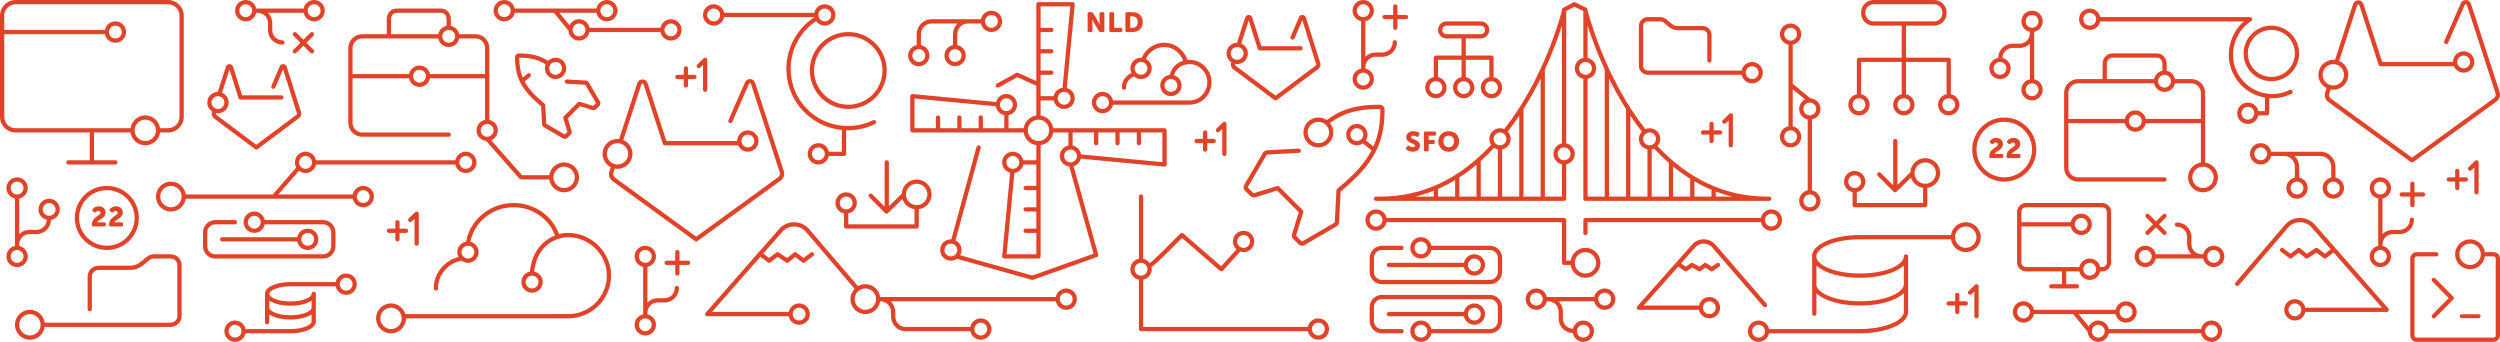 <?xml version="1.0" encoding="utf-8"?>
<!-- Generator: Adobe Illustrator 20.0.0, SVG Export Plug-In . SVG Version: 6.00 Build 0)  -->
<!DOCTYPE svg PUBLIC "-//W3C//DTD SVG 1.1//EN" "http://www.w3.org/Graphics/SVG/1.1/DTD/svg11.dtd">
<svg version="1.1" id="Layer_1" xmlns="http://www.w3.org/2000/svg" xmlns:xlink="http://www.w3.org/1999/xlink" x="0px" y="0px"
	 viewBox="0 0 1170 160" style="enable-background:new 0 0 1170 160;" xml:space="preserve">
<g id="Layer_2">
</g>
<g id="Layer_1_1_" xmlns:sketch="http://www.bohemiancoding.com/sketch/ns">
	<g>
		<path style="fill:#E14329;" d="M408.58,56.27c-13.275,6.492-29.357,0.973-35.85-12.303c-5.889-12.043-1.928-26.668,9.208-34.072
			C382.846,11.164,384.324,12,386,12c2.757,0,5-2.243,5-5s-2.243-5-5-5c-2.415,0-4.434,1.721-4.899,4h-42.202
			c-0.465-2.279-2.484-4-4.899-4c-2.757,0-5,2.243-5,5s2.243,5,5,5c2.415,0,4.434-1.721,4.899-4h42.202
			c0.006,0.028,0.018,0.054,0.024,0.082c-0.064,0.025-0.132,0.038-0.192,0.077c-12.048,7.935-16.347,23.707-10,36.687
			c4.543,9.291,13.46,15.029,23.066,15.987V71h-6.101c-0.465-2.279-2.484-4-4.899-4c-2.757,0-5,2.243-5,5s2.243,5,5,5
			c2.415,0,4.434-1.721,4.899-4H395c0.553,0,1-0.447,1-1V60.962c0.285,0.008,0.568,0.03,0.854,0.03c4.24,0,8.546-0.94,12.605-2.925
			c0.496-0.242,0.701-0.842,0.459-1.338C409.676,56.233,409.077,56.025,408.58,56.27z M386,4c1.654,0,3,1.346,3,3s-1.346,3-3,3
			s-3-1.346-3-3S384.346,4,386,4z M334,10c-1.654,0-3-1.346-3-3s1.346-3,3-3s3,1.346,3,3S335.654,10,334,10z M383,75
			c-1.654,0-3-1.346-3-3s1.346-3,3-3s3,1.346,3,3S384.654,75,383,75z"/>
		<path style="fill:#E14329;" d="M379,33c0,9.925,8.075,18,18,18s18-8.075,18-18s-8.075-18-18-18S379,23.075,379,33z M397,17
			c8.822,0,16,7.178,16,16s-7.178,16-16,16s-16-7.178-16-16S388.178,17,397,17z"/>
	</g>
	<path style="fill:#E14329;" d="M284.38,121.216c-1.068-2.403-2.528-4.533-4.339-6.333c-1.812-1.8-3.968-3.245-6.406-4.294
		c-2.447-1.055-5.107-1.589-7.907-1.589c-0.209,0-0.399,0.022-0.604,0.029c-0.075-0.01-0.147-0.031-0.225-0.024
		c-0.126,0.013-0.247,0.038-0.372,0.053c-0.181,0.012-0.376,0.009-0.551,0.026c-0.549,0.056-1.11,0.141-1.671,0.253
		c-0.161,0.033-0.298,0.111-0.418,0.207c-0.083,0.021-0.169,0.036-0.251,0.058c-0.698-1.933-1.639-3.739-2.833-5.361
		c-1.371-1.864-3.025-3.508-4.916-4.886c-1.894-1.378-4.005-2.46-6.275-3.214c-2.277-0.757-4.709-1.141-7.227-1.141
		c-3.119,0-6.079,0.576-8.797,1.711c-2.709,1.133-5.11,2.693-7.139,4.638c-2.031,1.947-3.66,4.264-4.84,6.887
		c-0.696,1.547-1.181,3.178-1.469,4.852c-2.347,0.41-4.14,2.451-4.14,4.913c0,0.822,0.218,1.586,0.571,2.271
		c-2.639,0.647-5.005,1.98-7.043,3.981C204.523,127.204,203,130.82,203,135c0,0.553,0.447,1,1,1s1-0.447,1-1
		c0-3.674,1.285-6.723,3.93-9.32c2.029-1.993,4.423-3.224,7.114-3.669c0.83,0.614,1.847,0.99,2.957,0.99c2.757,0,5-2.243,5-5
		c0-2.357-1.645-4.326-3.843-4.851c0.266-1.41,0.688-2.784,1.277-4.093c1.074-2.388,2.555-4.495,4.4-6.264
		c1.849-1.773,4.045-3.198,6.525-4.235c2.472-1.033,5.172-1.557,8.025-1.557c2.303,0,4.522,0.35,6.596,1.039
		c2.075,0.688,4.002,1.676,5.729,2.933c1.725,1.256,3.233,2.755,4.482,4.454c1.07,1.455,1.916,3.074,2.548,4.808
		c-6.203,2.401-10.41,7.905-11.581,15.512c-0.058,0.376-0.108,0.756-0.152,1.142c-0.008,0.073,0.011,0.141,0.019,0.211
		c-2.293,0.454-4.026,2.477-4.026,4.9c0,2.757,2.243,5,5,5s5-2.243,5-5c0-2.416-1.723-4.436-4.004-4.899
		c0.04-0.354,0.086-0.705,0.139-1.05c1.325-8.598,6.637-14.04,14.591-15.003c0.33-0.021,0.653-0.048,1.002-0.048
		c2.526,0,4.921,0.479,7.116,1.426c2.207,0.949,4.154,2.254,5.787,3.877c1.635,1.623,2.954,3.55,3.921,5.726
		c0.961,2.162,1.448,4.521,1.448,7.012c0,2.439-0.487,4.786-1.449,6.976c-0.968,2.201-2.286,4.139-3.92,5.761
		c-1.63,1.62-3.574,2.91-5.778,3.834c-2.199,0.922-4.597,1.39-7.125,1.39H240h-21h-29c-0.1,0-0.19,0.03-0.28,0.057
		C188.875,144.14,186.185,142,183,142c-3.859,0-7,3.141-7,7s3.141,7,7,7s7-3.141,7-7h29h21h25.728c2.796,0,5.453-0.52,7.898-1.546
		c2.442-1.023,4.601-2.456,6.415-4.258c1.812-1.8,3.271-3.945,4.341-6.376c1.073-2.444,1.618-5.062,1.618-7.78
		C286,126.268,285.455,123.636,284.38,121.216z M222,118c0,1.654-1.346,3-3,3s-3-1.346-3-3s1.346-3,3-3S222,116.346,222,118z
		 M252,132c0,1.654-1.346,3-3,3s-3-1.346-3-3s1.346-3,3-3S252,130.346,252,132z M183,154c-2.757,0-5-2.243-5-5s2.243-5,5-5
		s5,2.243,5,5S185.757,154,183,154z"/>
	<path style="fill:#E14329;" d="M218,71c-2.415,0-4.434,1.721-4.899,4h-65.202c-0.465-2.279-2.484-4-4.899-4c-2.757,0-5,2.243-5,5
		c0,0.872,0.244,1.68,0.638,2.394L128.027,90.55c-0.116,0.133-0.176,0.289-0.21,0.45h-2.634h-0.447H86.92
		c-0.488-3.386-3.401-6-6.92-6c-3.859,0-7,3.141-7,7s3.141,7,7,7c3.519,0,6.432-2.614,6.92-6h37.816h0.447h39.82
		c0.034,0,0.062-0.016,0.095-0.019C165.557,95.269,167.579,97,170,97c2.757,0,5-2.243,5-5s-2.243-5-5-5
		c-2.421,0-4.443,1.731-4.901,4.019c-0.033-0.003-0.062-0.019-0.095-0.019h-34.716l9.661-11.068C140.796,80.591,141.846,81,143,81
		c2.415,0,4.434-1.721,4.899-4h65.202c0.465,2.279,2.484,4,4.899,4c2.757,0,5-2.243,5-5S220.757,71,218,71z M80,97
		c-2.757,0-5-2.243-5-5s2.243-5,5-5s5,2.243,5,5S82.757,97,80,97z M170,89c1.654,0,3,1.346,3,3s-1.346,3-3,3s-3-1.346-3-3
		S168.346,89,170,89z M143,79c-1.654,0-3-1.346-3-3s1.346-3,3-3s3,1.346,3,3S144.654,79,143,79z M218,79c-1.654,0-3-1.346-3-3
		s1.346-3,3-3s3,1.346,3,3S219.654,79,218,79z"/>
	<path style="fill:#E14329;" d="M79.85,119h-7.888c-1.056,0-2.101,0.341-2.942,0.96l-0.812,0.603c-2.677,2.353-4.5,3.781-7.241,3.781H46.15
		c-2.84,0-5.15,2.246-5.15,5.007v15.315c0,0.553,0.447,1,1,1s1-0.447,1-1v-15.315c0-1.658,1.413-3.007,3.15-3.007h14.816
		c3.436,0,5.62-1.694,8.494-4.225l0.744-0.548c0.501-0.368,1.125-0.571,1.757-0.571h7.888c1.737,0,3.15,1.35,3.15,3.008v23.984
		c0,1.658-1.413,3.008-3.15,3.008H20.92c-0.488-3.386-3.401-6-6.92-6c-3.859,0-7,3.141-7,7s3.141,7,7,7c3.519,0,6.432-2.614,6.92-6
		H80c0.051,0,0.094-0.022,0.143-0.029c2.701-0.151,4.857-2.315,4.857-4.979v-23.984C85,121.246,82.689,119,79.85,119z M14,157
		c-2.757,0-5-2.243-5-5s2.243-5,5-5s5,2.243,5,5S16.757,157,14,157z"/>
	<path style="fill:#E14329;" d="M920,104c-3.519,0-6.432,2.614-6.92,6H870c-0.01,0-0.019,0.005-0.028,0.006
		C857.609,110.127,848,114.471,848,120c0,0.297,0.034,0.589,0.088,0.879v11.718C848.033,132.72,848,132.856,848,133
		c0,0.297,0.034,0.589,0.088,0.879v12.958c0,0.553,0.447,1,1,1s1-0.447,1-1v-9.563c3.544,3.412,11.256,5.726,20.412,5.726
		c9.234,0,16.997-2.354,20.5-5.814V146c0,3.863-8.438,8-21,8h-42.101c-0.465-2.279-2.484-4-4.899-4c-2.757,0-5,2.243-5,5
		s2.243,5,5,5c2.415,0,4.434-1.721,4.899-4H870c12.897,0,23-4.393,23-10v-26c0-0.553-0.447-1-1-1s-1,0.447-1,1
		c0,3.863-8.237,8-20.5,8c-11.558,0-19.532-3.675-20.412-7.332v-1.001c0-0.047-0.021-0.087-0.027-0.132
		c0.627-3.723,8.667-7.535,20.439-7.535h42.58c0.488,3.386,3.401,6,6.92,6c3.859,0,7-3.141,7-7S923.859,104,920,104z M823,158
		c-1.654,0-3-1.346-3-3s1.346-3,3-3s3,1.346,3,3S824.654,158,823,158z M870.5,130c9.234,0,16.997-2.354,20.5-5.814V133
		c0,3.863-8.237,8-20.5,8c-11.558,0-19.532-3.675-20.412-7.332v-9.394C853.632,127.686,861.344,130,870.5,130z M920,116
		c-2.757,0-5-2.243-5-5s2.243-5,5-5s5,2.243,5,5S922.757,116,920,116z"/>
	<path style="fill:#E14329;" d="M912.98,44.099C912.984,44.065,913,44.035,913,44V28c0-0.553-0.447-1-1-1h-20V12h13.208
		C908.401,12,911,9.401,911,6.208V5.792C911,2.599,908.401,0,905.208,0h-28.416C873.599,0,871,2.599,871,5.792v0.416
		c0,3.193,2.599,5.792,5.792,5.792H890v15h-20c-0.553,0-1,0.447-1,1v16c0,0.035,0.016,0.065,0.02,0.099
		C866.731,44.556,865,46.579,865,49c0,2.757,2.243,5,5,5s5-2.243,5-5c0-2.421-1.731-4.444-4.02-4.901
		C870.984,44.065,871,44.035,871,44V29h19v15.101c-2.279,0.465-4,2.484-4,4.899c0,2.757,2.243,5,5,5s5-2.243,5-5
		c0-2.414-1.721-4.434-4-4.899V29h19v15c0,0.035,0.016,0.065,0.02,0.099C908.731,44.556,907,46.579,907,49c0,2.757,2.243,5,5,5
		s5-2.243,5-5C917,46.579,915.269,44.556,912.98,44.099z M876.792,10C874.701,10,873,8.299,873,6.208V5.792
		C873,3.701,874.701,2,876.792,2h28.416C907.299,2,909,3.701,909,5.792v0.416c0,2.091-1.701,3.792-3.792,3.792H876.792z M873,49
		c0,1.654-1.346,3-3,3s-3-1.346-3-3s1.346-3,3-3S873,47.346,873,49z M894,49c0,1.654-1.346,3-3,3s-3-1.346-3-3s1.346-3,3-3
		S894,47.346,894,49z M912,52c-1.654,0-3-1.346-3-3s1.346-3,3-3s3,1.346,3,3S913.654,52,912,52z"/>
	<path style="fill:#E14329;" d="M264,76c-3.519,0-6.432,2.614-6.92,6h-12.337l-0.497-0.09l-14.362-16.285C231.709,64.879,233,63.09,233,61
		c0-2.421-1.731-4.444-4.02-4.901C228.984,56.065,229,56.035,229,56V22.491c0-3.579-2.859-6.491-6.374-6.491H215
		c-0.035,0-0.065,0.016-0.099,0.02c-0.393-1.965-1.938-3.519-3.901-3.919V8.825C211,6.165,208.961,4,206.454,4h-20.908
		C183.039,4,181,6.165,181,8.825V16h-11.481c-3.595,0-6.519,2.929-6.519,6.529V57.47c0,3.601,2.924,6.529,6.519,6.529H210
		c0.553,0,1-0.447,1-1s-0.447-1-1-1h-40.481c-2.491,0-4.519-2.032-4.519-4.529V36.6c0.105,0.038,0.215,0.067,0.333,0.067h26
		c0.036,0,0.067-0.017,0.102-0.021c0.457,2.289,2.479,4.021,4.901,4.021c2.415,0,4.434-1.721,4.899-4H227V56
		c0,0.035,0.016,0.065,0.02,0.099C224.731,56.556,223,58.579,223,61c0,2.587,1.983,4.697,4.505,4.95l15.471,17.543
		c0.148,0.169,0.351,0.283,0.572,0.323l0.928,0.168c0.059,0.011,0.118,0.016,0.178,0.016h12.427c0.488,3.386,3.401,6,6.92,6
		c3.859,0,7-3.141,7-7S267.859,76,264,76z M213,17c0,1.654-1.346,3-3,3s-3-1.346-3-3s1.346-3,3-3S213,15.346,213,17z M183,8.825
		C183,7.268,184.143,6,185.546,6h20.908C207.857,6,209,7.268,209,8.825v3.276c-1.956,0.399-3.5,1.943-3.899,3.899H183V8.825z
		 M196.336,38.667c-1.654,0-3-1.346-3-3s1.346-3,3-3c1.651,0,2.994,1.341,2.999,2.99c0,0.003-0.002,0.006-0.002,0.01
		s0.002,0.006,0.002,0.01C199.33,37.326,197.987,38.667,196.336,38.667z M201.235,34.667c-0.465-2.279-2.484-4-4.899-4
		c-2.421,0-4.444,1.731-4.901,4.021c-0.035-0.004-0.066-0.021-0.102-0.021h-26c-0.118,0-0.228,0.03-0.333,0.067V22.529
		c0-2.497,2.027-4.529,4.519-4.529h35.583c0.465,2.279,2.484,4,4.899,4c2.421,0,4.444-1.731,4.901-4.02
		C214.935,17.984,214.965,18,215,18h7.626c2.412,0,4.374,2.015,4.374,4.491v12.176H201.235z M225,61c0-1.654,1.346-3,3-3
		s3,1.346,3,3s-1.346,3-3,3S225,62.654,225,61z M264,88c-2.757,0-5-2.243-5-5s2.243-5,5-5s5,2.243,5,5S266.757,88,264,88z"/>
	<path style="fill:#E14329;" d="M78.667,0H7.333C3.29,0,0,3.261,0,7.27v47.46C0,58.739,3.29,62,7.333,62H42v13H32c-0.553,0-1,0.447-1,1
		s0.447,1,1,1h22c0.553,0,1-0.447,1-1s-0.447-1-1-1H44V62h17.08c0.488,3.386,3.401,6,6.92,6s6.432-2.614,6.92-6h3.747
		C82.71,62,86,58.739,86,54.73V7.27C86,3.261,82.71,0,78.667,0z M68,66c-2.757,0-5-2.243-5-5s2.243-5,5-5s5,2.243,5,5
		S70.757,66,68,66z M84,54.73c0,2.905-2.393,5.27-5.333,5.27H74.92c-0.488-3.386-3.401-6-6.92-6s-6.432,2.614-6.92,6H7.333
		C4.393,60,2,57.636,2,54.73V16h47c0.035,0,0.065-0.016,0.099-0.02C49.556,18.269,51.579,20,54,20c2.757,0,5-2.243,5-5s-2.243-5-5-5
		c-2.421,0-4.444,1.731-4.901,4.02C49.065,14.016,49.035,14,49,14H2V7.27C2,4.364,4.393,2,7.333,2h71.334C81.607,2,84,4.364,84,7.27
		V54.73z M51,15c0-1.654,1.346-3,3-3s3,1.346,3,3s-1.346,3-3,3S51,16.654,51,15z"/>
	<path style="fill:#E14329;" d="M464,5c-2.415,0-4.434,1.721-4.899,4H435.99c-0.001,0-0.002,0.001-0.003,0.001
		C432.134,9.008,429,12.167,429,16.048V21c0,0.035,0.016,0.065,0.02,0.099C426.731,21.556,425,23.579,425,26c0,2.757,2.243,5,5,5
		s5-2.243,5-5c0-2.421-1.731-4.444-4.02-4.901C430.984,21.065,431,21.035,431,21v-4.952c0-2.783,2.243-5.048,5-5.048h12.126
		c-1.309,1.281-2.126,3.069-2.126,5.048V21c0,0.035,0.016,0.065,0.02,0.099C443.731,21.556,442,23.579,442,26c0,2.757,2.243,5,5,5
		s5-2.243,5-5c0-2.421-1.731-4.444-4.02-4.901C447.984,21.065,448,21.035,448,21v-4.952c0-2.783,2.243-5.048,5-5.048h6.101
		c0.465,2.279,2.484,4,4.899,4c2.757,0,5-2.243,5-5S466.757,5,464,5z M433,26c0,1.654-1.346,3-3,3s-3-1.346-3-3s1.346-3,3-3
		S433,24.346,433,26z M450,26c0,1.654-1.346,3-3,3s-3-1.346-3-3s1.346-3,3-3S450,24.346,450,26z M464,13c-1.654,0-3-1.346-3-3
		s1.346-3,3-3s3,1.346,3,3S465.654,13,464,13z"/>
	<path style="fill:#E14329;" d="M366.804,80.005c0-0.001,0-0.001,0-0.002l-13.409-41.261c-0.343-1.052-1.28-1.736-2.39-1.742
		c-0.005,0-0.011,0-0.016,0c-1.111,0-2.058,0.678-2.382,1.65l-7.701,17.566c-0.222,0.506,0.009,1.096,0.515,1.317
		c0.507,0.223,1.095-0.011,1.317-0.515l7.732-17.647c0.113-0.335,0.398-0.372,0.52-0.372c0.001,0,0.002,0,0.003,0
		c0.115,0.001,0.394,0.037,0.499,0.36l13.409,41.262l0,0c0.275,0.848-0.032,1.774-0.763,2.306l-38.316,27.835l-26.764-19.443
		c-0.008-0.007-0.012-0.017-0.021-0.023l-11.193-8.17c-0.721-0.526-1.02-1.454-0.743-2.31l0.546-1.687
		c0.028-0.087,0.026-0.174,0.03-0.261C288.105,78.953,288.547,79,289,79c3.859,0,7-3.141,7-7c0-2.896-1.768-5.386-4.281-6.45
		l8.439-26.024c0.113-0.335,0.398-0.372,0.52-0.372c0.001,0,0.002,0,0.003,0c0.115,0.001,0.394,0.037,0.499,0.36l9.016,27.794
		c0.134,0.412,0.518,0.691,0.951,0.691h34.277c0.774,1.763,2.531,3,4.576,3c2.757,0,5-2.243,5-5s-2.243-5-5-5s-5,2.243-5,5h-33.127
		l-8.791-27.104c-0.343-1.052-1.28-1.736-2.39-1.742c-1.142-0.023-2.071,0.674-2.433,1.743l-8.479,26.149
		C289.524,65.018,289.264,65,289,65c-3.859,0-7,3.141-7,7c0,2.741,1.588,5.112,3.888,6.261c-0.056,0.08-0.113,0.159-0.144,0.256
		l-0.546,1.687c-0.543,1.679,0.046,3.503,1.466,4.54c0,0,7.999,5.856,8.02,5.871l30.551,22.194c0.176,0.128,0.382,0.191,0.588,0.191
		s0.412-0.063,0.588-0.191l38.904-28.263C366.748,83.504,367.346,81.679,366.804,80.005z M350,63c1.654,0,3,1.346,3,3s-1.346,3-3,3
		s-3-1.346-3-3S348.346,63,350,63z M284,72c0-2.757,2.243-5,5-5s5,2.243,5,5s-2.243,5-5,5S284,74.757,284,72z"/>
	<path style="fill:#E14329;" d="M436,91.004c0-3.859-3.141-7-7-7c-3.74,0-6.796,2.951-6.982,6.645L416,96.527V76c0-0.553-0.447-1-1-1
		s-1,0.447-1,1v20.686l-5.793-5.793c-0.391-0.391-1.023-0.391-1.414,0s-0.391,1.023,0,1.414l7.4,7.4
		c0.195,0.195,0.451,0.293,0.707,0.293c0.252,0,0.504-0.095,0.699-0.284l6.735-6.579c0.806,2.511,2.995,4.402,5.665,4.787V105h-31
		v-5.101c2.279-0.465,4-2.484,4-4.899c0-2.757-2.243-5-5-5s-5,2.243-5,5c0,2.414,1.721,4.434,4,4.899V106c0,0.553,0.447,1,1,1h33
		c0.553,0,1-0.447,1-1v-8.076C433.386,97.436,436,94.523,436,91.004z M393,95c0-1.654,1.346-3,3-3s3,1.346,3,3s-1.346,3-3,3
		S393,96.654,393,95z M429.013,96.003c-0.005,0-0.008-0.003-0.013-0.003s-0.008,0.003-0.013,0.003
		c-2.751-0.007-4.987-2.246-4.987-4.999c0-2.757,2.243-5,5-5s5,2.243,5,5C434,93.756,431.764,95.995,429.013,96.003z"/>
	<path style="fill:#E14329;" d="M983.834,95h-35.668c-2.297,0-4.166,1.854-4.166,4.135v23.73c0,2.28,1.869,4.135,4.166,4.135H965v6h-5
		c-0.553,0-1,0.447-1,1s0.447,1,1,1h12c0.553,0,1-0.447,1-1s-0.447-1-1-1h-5v-6h6.101c0.465,2.279,2.484,4,4.899,4
		s4.434-1.721,4.899-4h0.935c2.297,0,4.166-1.854,4.166-4.135v-23.73C988,96.854,986.131,95,983.834,95z M978,129
		c-1.654,0-3-1.346-3-3s1.346-3,3-3s3,1.346,3,3S979.654,129,978,129z M986,122.865c0,1.177-0.972,2.135-2.166,2.135h-0.935
		c-0.465-2.279-2.484-4-4.899-4s-4.434,1.721-4.899,4h-24.935c-1.194,0-2.166-0.958-2.166-2.135V106h23.101
		c0.465,2.279,2.484,4,4.899,4c2.757,0,5-2.243,5-5s-2.243-5-5-5c-2.415,0-4.434,1.721-4.899,4H946v-4.865
		c0-1.177,0.972-2.135,2.166-2.135h35.668c1.194,0,2.166,0.958,2.166,2.135V122.865z M971,105c0-1.654,1.346-3,3-3s3,1.346,3,3
		s-1.346,3-3,3S971,106.654,971,105z"/>
	<path style="fill:#E14329;" d="M162,128c-2.415,0-4.434,1.721-4.899,4h-21.182c-5.771,0-11.905,1.941-11.905,5.54v13.267
		c0,0.553,0.447,1,1,1s1-0.447,1-1v-3.645c2.276,1.556,6.161,2.378,9.905,2.378s7.63-0.822,9.905-2.378v3.298
		c0,1.479-3.769,3.54-9.905,3.54h-21.02c-0.465-2.279-2.484-4-4.899-4c-2.757,0-5,2.243-5,5s2.243,5,5,5
		c2.415,0,4.434-1.721,4.899-4h21.02c5.771,0,11.905-1.941,11.905-5.54v-12.92c0-0.553-0.447-1-1-1s-1,0.447-1,1
		c0,1.479-3.769,3.54-9.905,3.54s-9.905-2.062-9.905-3.54s3.769-3.54,9.905-3.54h21.182c0.465,2.279,2.484,4,4.899,4
		c2.757,0,5-2.243,5-5S164.757,128,162,128z M110,158c-1.654,0-3-1.346-3-3s1.346-3,3-3s3,1.346,3,3S111.654,158,110,158z
		 M135.919,143.08c3.744,0,7.63-0.822,9.905-2.378V144c0,1.479-3.769,3.54-9.905,3.54s-9.905-2.062-9.905-3.54v-3.298
		C128.289,142.258,132.175,143.08,135.919,143.08z M162,136c-1.654,0-3-1.346-3-3s1.346-3,3-3s3,1.346,3,3S163.654,136,162,136z"/>
	<path style="fill:#E14329;" d="M566.175,34.416c-0.541-1.257-1.283-2.373-2.205-3.317c-0.926-0.948-2.024-1.708-3.266-2.259
		c-1.255-0.558-2.617-0.84-4.049-0.84c-0.183,0-0.351,0.016-0.525,0.026c-0.075-0.01-0.148-0.03-0.226-0.021
		c-0.059,0.006-0.111,0.022-0.169,0.028c-0.351-1.01-0.811-1.956-1.384-2.81c-0.703-1.049-1.553-1.975-2.524-2.751
		c-0.979-0.781-2.069-1.395-3.242-1.821c-2.641-0.965-5.763-0.846-8.316,0.324c-1.396,0.641-2.634,1.522-3.678,2.62
		c-0.941,0.991-1.702,2.154-2.281,3.437C534.205,27.025,534.106,27,534,27c-2.757,0-5,2.243-5,5c0,0.768,0.188,1.488,0.499,2.139
		c-0.78,0.361-1.509,0.851-2.16,1.471C525.787,37.088,525,38.9,525,41c0,0.553,0.447,1,1,1s1-0.447,1-1
		c0-1.552,0.562-2.841,1.718-3.941c0.514-0.489,1.082-0.874,1.689-1.146c0.109-0.048,0.197-0.12,0.279-0.198
		C531.57,36.505,532.724,37,534,37c2.757,0,5-2.243,5-5c0-1.938-1.12-3.603-2.736-4.433c0.471-0.97,1.062-1.844,1.775-2.594
		c0.868-0.913,1.898-1.647,3.062-2.181c2.075-0.952,4.646-1.051,6.798-0.264c0.969,0.354,1.87,0.859,2.679,1.505
		c0.812,0.648,1.521,1.424,2.111,2.303c0.43,0.641,0.762,1.36,1.044,2.112c-3.182,0.95-5.421,3.266-6.344,6.613
		C544.923,35.367,543,37.452,543,40c0,2.757,2.243,5,5,5s5-2.243,5-5c0-2.262-1.519-4.155-3.584-4.771
		c0.887-2.781,2.91-4.552,5.812-5.092c0.022-0.003,0.044,0.005,0.066,0c0.221-0.046,0.442-0.08,0.663-0.103s0.454-0.035,0.697-0.035
		c1.15,0,2.239,0.225,3.237,0.668c1.009,0.447,1.898,1.062,2.646,1.827c0.75,0.769,1.355,1.681,1.8,2.713
		c0.44,1.019,0.663,2.133,0.663,3.313c0,1.154-0.224,2.264-0.664,3.298c-0.444,1.042-1.049,1.96-1.798,2.728
		c-0.744,0.762-1.631,1.369-2.637,1.804c-1,0.433-2.092,0.651-3.246,0.651H544h-10h-13.101c-0.465-2.279-2.484-4-4.899-4
		c-2.757,0-5,2.243-5,5s2.243,5,5,5c2.415,0,4.434-1.721,4.899-4H534h10h12.655c1.429,0,2.787-0.274,4.039-0.815
		c1.246-0.539,2.349-1.293,3.275-2.243c0.923-0.945,1.665-2.069,2.206-3.341c0.547-1.283,0.824-2.656,0.824-4.081
		C567,37.066,566.722,35.686,566.175,34.416z M534,35c-1.654,0-3-1.346-3-3s1.346-3,3-3s3,1.346,3,3S535.654,35,534,35z M551,40
		c0,1.654-1.346,3-3,3s-3-1.346-3-3s1.346-3,3-3S551,38.346,551,40z M516,51c-1.654,0-3-1.346-3-3s1.346-3,3-3s3,1.346,3,3
		S517.654,51,516,51z"/>
	<path style="fill:#E14329;" d="M617,149c-2.415,0-4.434,1.721-4.899,4H535v-22.101c2.279-0.465,4-2.484,4-4.899
		c0-0.338-0.036-0.667-0.1-0.986c1.308-0.889,4.648-3.839,14.275-13.643l17.77,15.385c0.188,0.164,0.422,0.244,0.654,0.244
		c0.272,0,0.544-0.111,0.741-0.329l8.097-8.945c0.494,0.164,1.013,0.275,1.562,0.275c2.757,0,5-2.243,5-5s-2.243-5-5-5s-5,2.243-5,5
		c0,1.473,0.652,2.785,1.668,3.701l-7.154,7.903l-17.74-15.359c-0.4-0.346-0.999-0.322-1.368,0.056
		c-5.788,5.907-12.383,12.386-14.292,13.869c-0.722-1.045-1.827-1.805-3.114-2.068V92c0-0.553-0.447-1-1-1s-1,0.447-1,1v29.101
		c-2.279,0.465-4,2.484-4,4.899c0,2.415,1.721,4.434,4,4.899V154c0,0.553,0.447,1,1,1H612.1c0.465,2.279,2.484,4,4.899,4
		c2.757,0,5-2.243,5-5S619.757,149,617,149z M582,110c1.654,0,3,1.346,3,3s-1.346,3-3,3s-3-1.346-3-3S580.346,110,582,110z M531,126
		c0-1.654,1.346-3,3-3s3,1.346,3,3s-1.346,3-3,3S531,127.654,531,126z M617,157c-1.654,0-3-1.346-3-3s1.346-3,3-3s3,1.346,3,3
		S618.654,157,617,157z"/>
	<path style="fill:#E14329;" d="M820,29c-2.415,0-4.434,1.721-4.899,4h-43.939C769.97,33,769,32.044,769,30.869V12.131
		c0-1.175,0.97-2.131,2.162-2.131h6.01c0.427,0,0.849,0.141,1.188,0.397l0.524,0.396c2.463,2.299,3.934,3.382,6.664,3.382h11.289
		c1.192,0,2.162,0.956,2.162,2.131v11.965c0,0.553,0.447,1,1,1s1-0.447,1-1V16.306c0-2.277-1.867-4.131-4.162-4.131h-11.289
		c-1.96,0-2.95-0.648-5.337-2.879c-0.025-0.024-0.053-0.047-0.081-0.068l-0.566-0.427C778.881,8.284,778.031,8,777.172,8h-6.01
		C768.867,8,767,9.854,767,12.131v18.738c0,2.168,1.697,3.932,3.839,4.098C770.894,34.977,770.943,35,771,35h44.101
		c0.465,2.279,2.484,4,4.899,4c2.757,0,5-2.243,5-5S822.757,29,820,29z M820,37c-1.654,0-3-1.346-3-3s1.346-3,3-3s3,1.346,3,3
		S821.654,37,820,37z"/>
	<path style="fill:#E14329;" d="M140.881,52.428c0-0.001-0.001-0.002-0.001-0.003l-6.69-21.187c-0.232-0.736-0.903-1.234-1.67-1.238
		c-0.003,0-0.005,0-0.009,0c-0.766,0-1.44,0.493-1.65,1.148l-3.843,9.021c-0.217,0.508,0.02,1.095,0.528,1.312
		c0.508,0.218,1.095-0.02,1.312-0.528l3.618-8.501l6.497,20.575c0,0.001,0,0.002,0,0.003c0.076,0.239-0.009,0.509-0.206,0.656
		l-18.812,14.065l-12.997-9.718c-0.032-0.032-5.699-4.294-5.699-4.294c-0.193-0.145-0.275-0.415-0.199-0.657l0.054-0.171
		C101.402,52.962,101.697,53,102,53c2.757,0,5-2.243,5-5c0-2.085-1.285-3.872-3.103-4.621l3.502-10.833l4.221,13.373
		c0.132,0.416,0.518,0.699,0.954,0.699h19.116c0.553,0,1-0.447,1-1s-0.447-1-1-1h-18.383l-4.224-13.381
		c-0.233-0.736-0.905-1.233-1.67-1.237c-0.003,0-0.006,0-0.009,0c-0.765,0-1.44,0.493-1.683,1.232l-3.807,11.776
		C99.198,43.055,97,45.272,97,48c0,1.741,0.897,3.273,2.251,4.169l-0.097,0.31c-0.334,1.055,0.03,2.204,0.907,2.861
		c0,0,4.017,3.036,4.054,3.063L119.357,69.8c0.178,0.133,0.388,0.199,0.599,0.199s0.421-0.066,0.599-0.199l19.41-14.514
		C140.844,54.63,141.212,53.48,140.881,52.428z M102,45c1.654,0,3,1.346,3,3s-1.346,3-3,3s-3-1.346-3-3S100.346,45,102,45z"/>
	<g>
		<path style="fill:#E14329;" d="M146.707,15.293c-0.391-0.391-1.023-0.391-1.414,0L142,18.586l-3.293-3.293
			c-0.391-0.391-1.023-0.391-1.414,0s-0.391,1.023,0,1.414L140.586,20l-3.293,3.293c-0.391,0.391-0.391,1.023,0,1.414
			C137.488,24.902,137.744,25,138,25s0.512-0.098,0.707-0.293L142,21.414l3.293,3.293C145.488,24.902,145.744,25,146,25
			s0.512-0.098,0.707-0.293c0.391-0.391,0.391-1.023,0-1.414L143.414,20l3.293-3.293C147.098,16.316,147.098,15.684,146.707,15.293z
			"/>
		<path style="fill:#E14329;" d="M147,0c-2.415,0-4.434,1.721-4.899,4h-22.202c-0.465-2.279-2.484-4-4.899-4c-2.757,0-5,2.243-5,5
			s2.243,5,5,5c2.415,0,4.434-1.721,4.899-4h0.663c0.038,0.004,0.072,0.022,0.111,0.022c2.625,0,4.76,2.135,4.76,4.76v3.251
			c-0.003,0.03-0.018,0.056-0.018,0.087c0,0.117,0.012,0.231,0.018,0.347V14.5c0,0.004,0.002,0.007,0.002,0.011
			c0.204,3.545,3.144,6.37,6.74,6.37c0.553,0,1-0.447,1-1s-0.447-1-1-1c-2.565,0-4.648-2.044-4.742-4.587v-3.512
			c0-1.866-0.76-3.558-1.987-4.782h16.656c0.465,2.279,2.484,4,4.899,4c2.757,0,5-2.243,5-5S149.757,0,147,0z M115,8
			c-1.654,0-3-1.346-3-3s1.346-3,3-3s3,1.346,3,3S116.654,8,115,8z M147,8c-1.654,0-3-1.346-3-3s1.346-3,3-3s3,1.346,3,3
			S148.654,8,147,8z"/>
	</g>
	<path style="fill:#E14329;" d="M499,135c-2.415,0-4.434,1.721-4.899,4H411.92c-0.488-3.386-3.401-6-6.92-6c-1.263,0-2.446,0.341-3.47,0.929
		l-23.152-27.066c-1.799-1.847-4.193-2.863-6.742-2.863c-2.547,0-4.94,1.018-6.775,2.902l-34.612,39.438
		c-0.032,0.037-0.044,0.083-0.071,0.123c-0.04,0.061-0.081,0.117-0.107,0.186s-0.033,0.14-0.043,0.213
		C330.021,146.909,330,146.951,330,147c0,0.011,0.006,0.02,0.006,0.031c0.002,0.075,0.025,0.145,0.044,0.218
		c0.014,0.055,0.02,0.111,0.042,0.162c0.023,0.052,0.063,0.094,0.095,0.141c0.042,0.061,0.079,0.124,0.133,0.175
		c0.008,0.008,0.011,0.018,0.019,0.025c0.048,0.042,0.104,0.062,0.157,0.094c0.046,0.027,0.085,0.061,0.135,0.08
		c0.118,0.047,0.242,0.074,0.367,0.074h38c0.035,0,0.065-0.016,0.099-0.02c0.457,2.289,2.479,4.02,4.901,4.02c2.757,0,5-2.243,5-5
		s-2.243-5-5-5c-2.421,0-4.444,1.731-4.901,4.02c-0.034-0.004-0.064-0.02-0.099-0.02h-35.792l22.672-25.835l3.42,2.604
		c0.36,0.299,0.956,0.29,1.305-0.023l3.313-2.522l3.962,2.593c0.372,0.261,0.943,0.219,1.271-0.094l2.997-2.449l3.278,2.496
		c0.176,0.146,0.4,0.23,0.64,0.23c0.251,0,0.486-0.094,0.665-0.254l3.875-2.95c0.439-0.335,0.524-0.962,0.19-1.401
		c-0.335-0.439-0.962-0.525-1.401-0.19l-3.332,2.537l-3.331-2.537c-0.368-0.279-0.882-0.272-1.238,0.021l-3.103,2.535l-3.969-2.598
		c-0.354-0.231-0.817-0.216-1.153,0.041l-3.331,2.537l-2.735-2.083l9.126-10.399c1.42-1.457,3.305-2.26,5.309-2.26
		s3.89,0.803,5.266,2.212l23.05,26.951C398.746,136.421,398,138.124,398,140c0,3.859,3.141,7,7,7c3.519,0,6.432-2.614,6.92-6H412
		c2.757,0,5,2.278,5,5.078v2.297c0,0.042,0.019,0.078,0.024,0.118c0.244,3.629,3.136,6.507,6.666,6.507H454
		c0.035,0,0.065-0.016,0.099-0.02c0.457,2.289,2.479,4.02,4.901,4.02c2.757,0,5-2.243,5-5s-2.243-5-5-5
		c-2.421,0-4.444,1.731-4.901,4.02c-0.034-0.004-0.064-0.02-0.099-0.02h-30.311c-2.586,0-4.689-2.243-4.689-5v-1.922
		c0-1.992-0.821-3.791-2.135-5.078h77.236c0.465,2.279,2.484,4,4.899,4c2.757,0,5-2.243,5-5S501.757,135,499,135z M374,144
		c1.654,0,3,1.346,3,3s-1.346,3-3,3s-3-1.346-3-3S372.346,144,374,144z M459,151c1.654,0,3,1.346,3,3s-1.346,3-3,3s-3-1.346-3-3
		S457.346,151,459,151z M405,145c-2.757,0-5-2.243-5-5s2.243-5,5-5s5,2.243,5,5S407.757,145,405,145z M499,143c-1.654,0-3-1.346-3-3
		s1.346-3,3-3s3,1.346,3,3S500.654,143,499,143z"/>
	<path style="fill:#E14329;" d="M28,98c0-2.757-2.243-5-5-5s-5,2.243-5,5c0,2.36,1.649,4.333,3.853,4.854
		c-0.02,2.575-2.093,4.66-4.659,4.713h-3.411c-1.866,0-3.558,0.76-4.782,1.987V92.899c2.279-0.465,4-2.484,4-4.899
		c0-2.757-2.243-5-5-5s-5,2.243-5,5c0,2.414,1.721,4.434,4,4.899v22.202c-2.279,0.465-4,2.484-4,4.899c0,2.757,2.243,5,5,5
		s5-2.243,5-5c0-2.414-1.721-4.434-4-4.899v-0.662c0.004-0.038,0.022-0.072,0.022-0.111c0-2.625,2.135-4.76,4.76-4.76h3.266
		c0.017,0.001,0.031,0.01,0.048,0.01c0.065,0,0.128-0.008,0.193-0.01h0.21c0.025,0,0.046-0.012,0.071-0.014
		c3.474-0.243,6.231-3.116,6.281-6.639C26.202,102.507,28,100.465,28,98z M5,88c0-1.654,1.346-3,3-3s3,1.346,3,3s-1.346,3-3,3
		S5,89.654,5,88z M11,120c0,1.654-1.346,3-3,3s-3-1.346-3-3s1.346-3,3-3S11,118.346,11,120z M23,101c-1.654,0-3-1.346-3-3
		s1.346-3,3-3s3,1.346,3,3S24.654,101,23,101z"/>
	<path style="fill:#E14329;" d="M645.667,49c-10.838,0-17.798,2.017-24.778,7.183c-1.113-0.746-2.45-1.183-3.887-1.183c-3.859,0-7,3.141-7,7
		s3.141,7,7,7s7-3.141,7-7c0-1.686-0.6-3.235-1.597-4.445C628.898,52.85,635.476,51,645.667,51c0.171,0,0.333,0.124,0.333,0.255
		c0,6.689-0.993,12.207-3.246,17.267l-3.549-2.84C639.703,64.906,640,63.989,640,63c0-2.757-2.243-5-5-5s-5,2.243-5,5
		c0,2.757,2.243,5,5,5c1.042,0,2.009-0.322,2.811-0.87l4.052,3.242c-1.994,3.846-4.761,7.469-8.465,11.189
		c-2.128,2.092-4.611,4.333-7.591,6.852c-0.211,0.178-0.339,0.436-0.354,0.711l-0.78,14.813c-0.009,0.088-0.076,0.215-0.137,0.258
		l-15.071,8.792c-0.006,0.003-0.021,0.013-0.109,0.013c-0.1,0-0.19-0.06-0.195-0.06l-2.469-2.466
		c-0.089-0.101-0.125-0.224-0.105-0.298l3.333-10.824c0.108-0.354,0.013-0.739-0.249-1.001l-11.019-11.02
		c-0.262-0.262-0.648-0.355-1.001-0.249l-10.881,3.329c-0.089,0-0.174-0.039-0.195-0.061l-2.477-2.475
		c-0.106-0.117-0.12-0.272-0.072-0.354l8.752-15.009c0.074-0.111,0.2-0.178,0.24-0.183l14.861-0.784
		c0.552-0.029,0.975-0.5,0.946-1.052c-0.029-0.551-0.515-0.971-1.052-0.946l-14.907,0.788c-0.698,0.069-1.354,0.469-1.785,1.119
		l-8.784,15.059c-0.491,0.844-0.36,1.956,0.354,2.74l2.51,2.51c0.404,0.405,1.007,0.646,1.609,0.646c0.159,0,0.399,0,0.646-0.084
		l10.247-3.156l10.167,10.168l-3.165,10.28c-0.206,0.759-0.008,1.574,0.571,2.225l2.565,2.562c0.453,0.389,0.99,0.594,1.554,0.594
		c0.44,0,0.805-0.096,1.131-0.294l15.107-8.815c0.599-0.397,0.998-1.052,1.073-1.799l0.761-14.431
		c2.873-2.438,5.287-4.625,7.38-6.681C644.302,73.446,648,64.551,648,51.255C648,50.012,646.953,49,645.667,49z M617.002,67
		c-2.757,0-5-2.243-5-5s2.243-5,5-5s5,2.243,5,5C622.002,64.757,619.759,67,617.002,67z M632,63c0-1.654,1.346-3,3-3s3,1.346,3,3
		s-1.346,3-3,3S632,64.654,632,63z"/>
	<path style="fill:#E14329;" d="M826.756,142.141l-24.193-27.952c-1.392-1.411-3.242-2.188-5.212-2.188s-3.82,0.777-5.248,2.227
		l-25.851,29.109c-0.033,0.038-0.046,0.084-0.073,0.125c-0.04,0.06-0.082,0.117-0.108,0.186s-0.032,0.14-0.043,0.212
		c-0.007,0.047-0.028,0.09-0.028,0.14c0,0.01,0.005,0.019,0.006,0.029c0.002,0.074,0.025,0.144,0.044,0.217
		c0.014,0.055,0.019,0.112,0.042,0.163s0.062,0.093,0.094,0.14c0.042,0.062,0.079,0.125,0.133,0.176
		c0.008,0.007,0.01,0.017,0.018,0.024c0.049,0.043,0.107,0.065,0.161,0.097c0.045,0.027,0.084,0.061,0.134,0.081
		C766.75,144.973,766.875,145,767,145h28c0.035,0,0.065-0.016,0.099-0.02c0.457,2.289,2.479,4.02,4.901,4.02c2.757,0,5-2.243,5-5
		s-2.243-5-5-5c-2.421,0-4.444,1.731-4.901,4.02c-0.034-0.004-0.064-0.02-0.099-0.02h-25.774l16.173-18.213
		c0.016,0.012,0.024,0.03,0.041,0.042l2.93,1.983c0.343,0.247,0.859,0.238,1.192-0.017l2.384-1.614l2.874,1.671
		c0.348,0.213,0.846,0.179,1.158-0.078l2.138-1.552l2.35,1.59c0.166,0.12,0.369,0.188,0.584,0.188c0.226,0,0.437-0.075,0.607-0.205
		l2.904-1.967c0.457-0.31,0.577-0.932,0.268-1.389c-0.31-0.456-0.93-0.576-1.389-0.268l-2.393,1.619l-2.392-1.619
		c-0.35-0.235-0.809-0.229-1.148,0.019l-2.226,1.616l-2.873-1.671c-0.332-0.193-0.745-0.18-1.063,0.036l-2.392,1.619l-2.223-1.504
		l6.832-7.694c1.013-1.027,2.358-1.593,3.788-1.593s2.775,0.565,3.744,1.545l24.149,27.904c0.361,0.419,0.993,0.463,1.41,0.102
		C827.072,143.189,827.117,142.559,826.756,142.141z M800,141c1.654,0,3,1.346,3,3s-1.346,3-3,3s-3-1.346-3-3S798.346,141,800,141z"
		/>
	<g>
		<path style="fill:#E14329;" d="M190,107h-3v-3c0-0.553-0.447-1-1-1s-1,0.447-1,1v3h-3c-0.553,0-1,0.447-1,1s0.447,1,1,1h3v3
			c0,0.553,0.447,1,1,1s1-0.447,1-1v-3h3c0.553,0,1-0.447,1-1S190.553,107,190,107z"/>
		<path style="fill:#E14329;" d="M195.388,99.078c-0.369-0.156-0.798-0.074-1.087,0.207l-3,2.931c-0.395,0.386-0.402,1.019-0.016,1.414
			c0.385,0.395,1.018,0.403,1.414,0.016l1.301-1.271V114c0,0.553,0.447,1,1,1s1-0.447,1-1v-14
			C196,99.598,195.759,99.234,195.388,99.078z"/>
	</g>
	<path style="fill:#E14329;" d="M699,36.101V27c0-0.553-0.447-1-1-1h-12v-8h7c2.206,0,4-1.794,4-4s-1.794-4-4-4h-16c-2.206,0-4,1.794-4,4
		s1.794,4,4,4h7v8h-12c-0.553,0-1,0.447-1,1v9.101c-2.279,0.465-4,2.484-4,4.899c0,2.757,2.243,5,5,5s5-2.243,5-5
		c0-2.414-1.721-4.434-4-4.899V28h11v8.101c-2.279,0.465-4,2.484-4,4.899c0,2.757,2.243,5,5,5s5-2.243,5-5
		c0-2.414-1.721-4.434-4-4.899V28h11v8.101c-2.279,0.465-4,2.484-4,4.899c0,2.757,2.243,5,5,5s5-2.243,5-5
		C703,38.586,701.279,36.566,699,36.101z M675,14c0-1.103,0.897-2,2-2h16c1.103,0,2,0.897,2,2s-0.897,2-2,2h-16
		C675.897,16,675,15.103,675,14z M675,41c0,1.654-1.346,3-3,3s-3-1.346-3-3s1.346-3,3-3S675,39.346,675,41z M688,41
		c0,1.654-1.346,3-3,3s-3-1.346-3-3s1.346-3,3-3S688,39.346,688,41z M698,44c-1.654,0-3-1.346-3-3s1.346-3,3-3s3,1.346,3,3
		S699.654,44,698,44z"/>
	<g>
		<path style="fill:#E14329;" d="M151.261,103h-27.362c-0.465-2.279-2.484-4-4.899-4c-2.757,0-5,2.243-5,5s2.243,5,5,5
			c2.415,0,4.434-1.721,4.899-4h27.362c2.062,0,3.739,1.678,3.739,3.739v6.521c0,2.062-1.678,3.739-3.739,3.739H100.74
			c-2.062,0-3.739-1.678-3.739-3.739v-6.521c0-2.062,1.678-3.739,3.739-3.739h9.205c0.553,0,1-0.447,1-1s-0.447-1-1-1h-9.205
			c-3.165,0-5.739,2.574-5.739,5.739v6.521c0,3.165,2.574,5.739,5.739,5.739h50.521c3.165,0,5.739-2.574,5.739-5.739v-6.521
			C157,105.574,154.426,103,151.261,103z M119,107c-1.654,0-3-1.346-3-3s1.346-3,3-3s3,1.346,3,3S120.654,107,119,107z"/>
		<path style="fill:#E14329;" d="M103,112c0,0.553,0.447,1,1,1h35.101c0.465,2.279,2.484,4,4.899,4c2.757,0,5-2.243,5-5s-2.243-5-5-5
			c-2.415,0-4.434,1.721-4.899,4H104C103.447,111,103,111.447,103,112z M144,109c1.654,0,3,1.346,3,3s-1.346,3-3,3s-3-1.346-3-3
			S142.346,109,144,109z"/>
	</g>
	<g>
		<path style="fill:#E14329;" d="M50,87c-8.271,0-15,6.729-15,15s6.729,15,15,15s15-6.729,15-15S58.271,87,50,87z M50,115
			c-7.168,0-13-5.832-13-13s5.832-13,13-13s13,5.832,13,13S57.168,115,50,115z"/>
		<path style="fill:#E14329;" d="M48.824,104.05h-3.302c0.117-1.196,3.874-1.755,3.874-4.654c0-1.976-1.651-2.847-3.172-2.847
			c-1.547,0-2.444,0.793-2.899,1.391c-0.272,0.352-0.182,0.676,0.182,0.962l0.508,0.403c0.351,0.286,0.688,0.156,1.014-0.156
			c0.221-0.233,0.572-0.455,0.988-0.455c0.48,0,1.001,0.273,1.001,0.924c0,1.339-4.018,1.949-4.018,5.382v0.286
			c0,0.468,0.325,0.715,0.768,0.715h5.057c0.469,0,0.715-0.247,0.715-0.715v-0.521C49.539,104.297,49.293,104.05,48.824,104.05z"/>
		<path style="fill:#E14329;" d="M56.884,104.05h-3.302c0.117-1.196,3.874-1.755,3.874-4.654c0-1.976-1.651-2.847-3.172-2.847
			c-1.547,0-2.444,0.793-2.899,1.391c-0.273,0.352-0.182,0.676,0.182,0.962l0.508,0.403c0.351,0.286,0.688,0.156,1.014-0.156
			c0.221-0.233,0.572-0.455,0.988-0.455c0.48,0,1.001,0.273,1.001,0.924c0,1.339-4.018,1.949-4.018,5.382v0.286
			c0,0.468,0.325,0.715,0.768,0.715h5.057c0.468,0,0.715-0.247,0.715-0.715v-0.521C57.599,104.297,57.352,104.05,56.884,104.05z"/>
	</g>
	<g>
		<path style="fill:#E14329;" d="M1071.558,42.104c-4.408,2.173-9.396,2.493-14.041,0.9c-4.684-1.607-8.461-4.962-10.636-9.447
			c-4.032-8.319-1.164-18.519,6.673-23.725c0.028-0.018,0.043-0.047,0.068-0.068c0.053-0.044,0.1-0.09,0.143-0.144
			c0.041-0.05,0.075-0.1,0.105-0.155c0.03-0.055,0.052-0.111,0.071-0.172c0.021-0.066,0.034-0.131,0.041-0.2
			C1053.984,9.061,1054,9.033,1054,9c0-0.031-0.015-0.057-0.018-0.087c-0.006-0.068-0.02-0.132-0.04-0.198s-0.043-0.126-0.075-0.185
			c-0.015-0.027-0.017-0.057-0.034-0.083c-0.019-0.028-0.047-0.043-0.068-0.068c-0.044-0.054-0.09-0.1-0.144-0.144
			c-0.05-0.04-0.099-0.074-0.154-0.104s-0.112-0.052-0.173-0.071c-0.066-0.021-0.131-0.034-0.201-0.041
			C1053.061,8.016,1053.033,8,1053,8h-70.101c-0.465-2.279-2.484-4-4.899-4c-2.757,0-5,2.243-5,5s2.243,5,5,5
			c2.415,0,4.434-1.721,4.899-4h67.206c-6.848,6.103-9.057,16.106-5.022,24.431c2.408,4.968,6.594,8.685,11.786,10.466
			c1.031,0.354,2.078,0.617,3.132,0.801V52h-3.101c-0.465-2.279-2.484-4-4.899-4c-2.757,0-5,2.243-5,5s2.243,5,5,5
			c2.415,0,4.434-1.721,4.899-4h4.1c0.553,0,1-0.447,1-1v-7.055c0.491,0.036,0.982,0.061,1.473,0.061c3.073,0,6.13-0.707,8.97-2.108
			c0.495-0.244,0.699-0.844,0.454-1.339C1072.652,42.062,1072.055,41.858,1071.558,42.104z M978,12c-1.654,0-3-1.346-3-3
			s1.346-3,3-3s3,1.346,3,3S979.654,12,978,12z M1052,56c-1.654,0-3-1.346-3-3s1.346-3,3-3s3,1.346,3,3S1053.654,56,1052,56z"/>
		<path style="fill:#E14329;" d="M1050,25c0,7.168,5.832,13,13,13s13-5.832,13-13s-5.832-13-13-13S1050,17.832,1050,25z M1063,14
			c6.065,0,11,4.935,11,11s-4.935,11-11,11s-11-4.935-11-11S1056.935,14,1063,14z"/>
	</g>
	<path style="fill:#E14329;" d="M280.768,47.477l-5.248-8.993c-0.303-0.454-0.803-0.758-1.384-0.815l-8.824-0.466
		c-0.551-0.035-1.023,0.396-1.052,0.946c-0.028,0.552,0.395,1.022,0.946,1.052l8.686,0.457l5.052,8.661l-1.246,1.246l-6.277-1.935
		c-0.353-0.106-0.739-0.013-1.001,0.249l-6.542,6.543c-0.262,0.262-0.357,0.647-0.249,1.001l1.934,6.278l-1.243,1.247l-8.661-5.051
		l-0.458-8.689c-0.015-0.275-0.143-0.533-0.354-0.711c-1.761-1.487-3.228-2.811-4.477-4.04c-2.085-2.094-3.663-4.134-4.818-6.288
		l2.589-2.182c0.422-0.356,0.476-0.987,0.12-1.409s-0.986-0.477-1.409-0.12l-2.186,1.843c-1.128-2.746-1.641-5.739-1.664-9.3
		c5.373,0.023,8.941,0.932,12.365,3.145C255.135,30.719,255,31.343,255,32c0,2.757,2.243,5,5,5s5-2.243,5-5s-2.243-5-5-5
		c-1.381,0-2.633,0.564-3.539,1.472C252.645,25.998,248.716,25,242.792,25c-0.988,0-1.792,0.783-1.792,1.745
		c0,8.016,2.229,13.377,7.959,19.131c1.214,1.193,2.611,2.462,4.266,3.868l0.446,8.438c0.052,0.535,0.355,1.037,0.863,1.372
		l8.932,5.211C263.73,64.924,264.02,65,264.351,65c0.426,0,0.848-0.16,1.243-0.503l1.531-1.533c0.411-0.464,0.562-1.089,0.394-1.703
		l-1.802-5.851l5.69-5.691l5.84,1.799c0.219,0.07,0.404,0.07,0.515,0.07c0.471,0,0.923-0.183,1.242-0.502l1.523-1.524
		C281.05,48.986,281.148,48.129,280.768,47.477z M260,29c1.654,0,3,1.346,3,3s-1.346,3-3,3s-3-1.346-3-3
		c0-0.584,0.174-1.125,0.464-1.586c0.01-0.012,0.024-0.018,0.033-0.031c0.019-0.026,0.022-0.058,0.038-0.085
		C258.077,29.515,258.978,29,260,29z"/>
	<g>
		<path style="fill:#E14329;" d="M1167,118h-4.08c-0.488-3.386-3.401-6-6.92-6c-3.859,0-7,3.141-7,7s3.141,7,7,7c3.519,0,6.432-2.614,6.92-6
			h4.08c0.552,0,1,0.448,1,1v36c0,0.552-0.448,1-1,1h-36c-0.552,0-1-0.448-1-1v-36c0-0.552,0.448-1,1-1h9.185c0.553,0,1-0.447,1-1
			s-0.447-1-1-1H1131c-1.654,0-3,1.346-3,3v36c0,1.654,1.346,3,3,3h36c1.654,0,3-1.346,3-3v-36C1170,119.346,1168.654,118,1167,118z
			 M1156,124c-2.757,0-5-2.243-5-5s2.243-5,5-5s5,2.243,5,5S1158.757,124,1156,124z"/>
		<path style="fill:#E14329;" d="M1138.298,130.288c-0.394,0.388-0.397,1.021-0.01,1.414l7.692,7.794l-7.692,7.794
			c-0.388,0.393-0.384,1.026,0.01,1.414c0.194,0.192,0.448,0.288,0.702,0.288c0.258,0,0.516-0.1,0.712-0.298l8.386-8.496
			c0.384-0.389,0.384-1.016,0-1.404l-8.386-8.496C1139.322,129.904,1138.689,129.9,1138.298,130.288z"/>
		<path style="fill:#E14329;" d="M1160,148.918c0.507,0,0.918-0.411,0.918-0.918s-0.411-0.918-0.918-0.918h-7.906
			c-0.507,0-0.918,0.411-0.918,0.918s0.411,0.918,0.918,0.918H1160z"/>
	</g>
	<path style="fill:#E14329;" d="M314,9c-2.421,0-4.444,1.731-4.901,4.02C309.065,13.016,309.035,13,309,13h-33.101
		c-0.465-2.279-2.484-4-4.899-4c-1.966,0-3.654,1.151-4.47,2.805L261.8,6H279c0.035,0,0.065-0.016,0.099-0.02
		C279.556,8.269,281.579,10,284,10c2.757,0,5-2.243,5-5s-2.243-5-5-5c-2.421,0-4.444,1.731-4.901,4.02
		C279.065,4.016,279.035,4,279,4h-38c-0.035,0-0.065,0.016-0.099,0.02C240.444,1.731,238.421,0,236,0c-2.757,0-5,2.243-5,5
		s2.243,5,5,5c2.421,0,4.444-1.731,4.901-4.02C240.935,5.984,240.965,6,241,6h18.221c0.002,0.002,0.002,0.005,0.004,0.007
		l6.812,8.361C266.229,16.951,268.369,19,271,19c2.415,0,4.434-1.721,4.899-4H309c0.035,0,0.065-0.016,0.099-0.02
		c0.457,2.289,2.48,4.02,4.901,4.02c2.757,0,5-2.243,5-5S316.757,9,314,9z M284,2c1.654,0,3,1.346,3,3s-1.346,3-3,3s-3-1.346-3-3
		S282.346,2,284,2z M236,8c-1.654,0-3-1.346-3-3s1.346-3,3-3s3,1.346,3,3S237.654,8,236,8z M271,17c-1.654,0-3-1.346-3-3
		s1.346-3,3-3s3,1.346,3,3S272.654,17,271,17z M314,17c-1.654,0-3-1.346-3-3s1.346-3,3-3s3,1.346,3,3S315.654,17,314,17z"/>
	<g>
		<path style="fill:#E14329;" d="M644,94h88c0.553,0,1-0.447,1-1V76.899c2.279-0.465,4-2.484,4-4.899s-1.721-4.434-4-4.899V5.146
			l3.772-2.023L741,5.173v21.928c-2.279,0.465-4,2.484-4,4.899s1.721,4.434,4,4.899V93c0,0.553,0.447,1,1,1h86c0.553,0,1-0.447,1-1
			s-0.447-1-1-1h-1.04c-19.309,0-36.547-7.968-51.261-23.657c0.8-0.887,1.301-2.048,1.301-3.334c0-2.757-2.243-5-5-5
			c-0.703,0-1.37,0.149-1.978,0.412C751.221,36.576,743.518,6.934,743,4.879V4.547c0-0.383-0.219-0.732-0.563-0.899l-5.25-2.547
			c-0.288-0.141-0.626-0.133-0.909,0.019l-4.75,2.547C731.203,3.84,731,4.179,731,4.547V4.88c-0.517,2.055-8.213,31.68-27.025,55.54
			c-0.606-0.262-1.273-0.41-1.975-0.41c-2.757,0-5,2.243-5,5c0,1.021,0.311,1.97,0.838,2.762C682.988,83.842,665.569,92,646.04,92
			H646h-2c-0.553,0-1,0.447-1,1S643.447,94,644,94z M803,89.641c2.468,0.939,4.981,1.724,7.536,2.359H803V89.641z M793,84.864
			c2.62,1.52,5.295,2.855,8.028,3.996C801.021,88.908,801,88.95,801,89v3h-8V84.864z M783,77.927c2.62,2.139,5.308,4.061,8.06,5.775
			C791.03,83.797,791,83.894,791,84v8h-8V77.927z M781,76.228V92h-8V69.909c0.379-0.077,0.736-0.208,1.079-0.366
			C776.327,71.951,778.637,74.173,781,76.228z M772,62.01c1.654,0,3,1.346,3,3c0,1.643-1.329,2.979-2.968,2.997
			c-0.011,0-0.021-0.007-0.032-0.007s-0.021,0.006-0.032,0.007C770.329,67.989,769,66.653,769,65.01
			C769,63.355,770.346,62.01,772,62.01z M763,54.161c1.686,2.507,3.477,4.989,5.385,7.414C767.532,62.472,767,63.677,767,65.01
			c0,2.414,1.721,4.434,4,4.899V92h-8V54.161z M753,36.786c2.294,4.651,4.952,9.495,8,14.305V92h-8V36.786z M743,12.015
			c1.603,5.023,4.232,12.413,8.057,20.705C751.03,32.81,751,32.9,751,33v59h-8V36.899c2.279-0.465,4-2.484,4-4.899
			s-1.721-4.434-4-4.899V12.015z M745,32c0,1.654-1.346,3-3,3s-3-1.346-3-3s1.346-3,3-3S745,30.346,745,32z M732,69
			c1.654,0,3,1.346,3,3s-1.346,3-3,3s-3-1.346-3-3S730.346,69,732,69z M731,12.015v55.086c-2.279,0.465-4,2.484-4,4.899
			s1.721,4.434,4,4.899V92h-8V33c0-0.1-0.03-0.191-0.057-0.283C726.767,24.426,729.398,17.037,731,12.015z M713,51.09
			c3.048-4.811,5.706-9.654,8-14.305V92h-8V51.09z M705.613,61.571c1.908-2.425,3.701-4.907,5.387-7.415V92h-8V70
			c0-0.032-0.015-0.059-0.018-0.09c2.288-0.457,4.018-2.48,4.018-4.9C707,63.676,706.467,62.469,705.613,61.571z M702,62.01
			c1.654,0,3,1.346,3,3c0,1.654-1.346,3-3,3s-3-1.346-3-3S700.346,62.01,702,62.01z M693,75.343
			c2.131-1.911,4.218-3.961,6.255-6.162c0.527,0.348,1.122,0.601,1.763,0.729C701.015,69.941,701,69.968,701,70v22h-8V75.343z
			 M683,83.014c2.73-1.766,5.402-3.724,8-5.913V92h-8V83.014z M673,88.407c2.722-1.191,5.392-2.557,8-4.127V92h-8V88.407z
			 M671,89.261V92h-8.547C665.356,91.279,668.209,90.376,671,89.261z"/>
		<path style="fill:#E14329;" d="M742,116c-3.524,0-6.441,2.622-6.922,6.016c-0.027-0.002-0.05-0.016-0.078-0.016h-2v-19
			c0-0.553-0.447-1-1-1h-83.101c-0.465-2.279-2.484-4-4.899-4c-2.757,0-5,2.243-5,5s2.243,5,5,5c2.415,0,4.434-1.721,4.899-4H731v19
			c0,0.553,0.447,1,1,1h3c0.028,0,0.051-0.013,0.078-0.016c0.481,3.394,3.398,6.016,6.922,6.016c3.859,0,7-3.141,7-7
			S745.859,116,742,116z M644,106c-1.654,0-3-1.346-3-3s1.346-3,3-3s3,1.346,3,3S645.654,106,644,106z M742,128
			c-2.757,0-5-2.243-5-5s2.243-5,5-5s5,2.243,5,5S744.757,128,742,128z"/>
		<path style="fill:#E14329;" d="M829,98c-2.421,0-4.444,1.731-4.901,4.02c-0.034-0.004-0.064-0.02-0.099-0.02h-82c-0.553,0-1,0.447-1,1v6
			c0,0.553,0.447,1,1,1s1-0.447,1-1v-5h81c0.035,0,0.065-0.016,0.099-0.02c0.457,2.289,2.479,4.02,4.901,4.02c2.757,0,5-2.243,5-5
			S831.757,98,829,98z M829,106c-1.654,0-3-1.346-3-3s1.346-3,3-3s3,1.346,3,3S830.654,106,829,106z"/>
		<path style="fill:#E14329;" d="M661.26,68.906c-0.806,0-1.391-0.416-1.689-0.571c-0.43-0.234-0.729-0.208-0.988,0.169l-0.403,0.585
			c-0.338,0.48-0.143,0.767,0.13,0.988c0.494,0.39,1.651,0.923,2.951,0.923c2.094,0,3.264-1.339,3.264-2.899
			c0-2.938-4.108-2.613-4.108-3.965c0-0.364,0.299-0.65,1.015-0.65c0.61,0,1.039,0.221,1.469,0.429
			c0.364,0.183,0.715,0.261,0.975-0.246l0.312-0.611c0.194-0.377,0.156-0.702-0.222-0.976c-0.441-0.312-1.43-0.688-2.509-0.688
			c-1.885,0-3.315,1.131-3.315,2.847c0,2.912,4.108,2.704,4.108,4.018C662.249,68.621,661.937,68.906,661.26,68.906z"/>
		<path style="fill:#E14329;" d="M667.084,70.844h0.845c0.468,0,0.715-0.247,0.715-0.715v-2.73h2.119c0.468,0,0.715-0.247,0.715-0.715v-0.52
			c0-0.469-0.247-0.716-0.715-0.716h-2.119v-1.95h2.704c0.469,0,0.715-0.246,0.715-0.715v-0.52c0-0.469-0.246-0.715-0.715-0.715
			h-4.264c-0.469,0-0.715,0.246-0.715,0.715v7.865C666.37,70.597,666.616,70.844,667.084,70.844z"/>
		<path style="fill:#E14329;" d="M678.004,71c2.886,0,4.862-2.133,4.862-4.862c0-2.665-1.977-4.745-4.862-4.745
			c-2.887,0-4.862,2.08-4.862,4.745C673.142,68.867,675.118,71,678.004,71z M678.004,63.473c1.469,0,2.509,1.144,2.509,2.665
			c0,1.586-1.04,2.782-2.509,2.782s-2.509-1.196-2.509-2.782C675.496,64.616,676.536,63.473,678.004,63.473z"/>
	</g>
	<g>
		<path style="fill:#E14329;" d="M545,60h-52c-0.028,0-0.051,0.013-0.078,0.016c-0.435-3.071-2.867-5.503-5.938-5.938
			C486.987,54.051,487,54.028,487,54v-7h6c0.035,0,0.065-0.016,0.099-0.02c0.458,2.288,2.48,4.017,4.901,4.017c2.757,0,5-2.243,5-5
			c0-2.323-1.6-4.263-3.75-4.822l3.745-39.079c0.027-0.281-0.065-0.56-0.255-0.769C502.551,1.119,502.282,1,502,1h-16
			c-0.553,0-1,0.447-1,1v35.934l-8.507-3.845c-0.287-0.131-0.618-0.116-0.895,0.035l-9.081,5c-0.483,0.267-0.66,0.874-0.394,1.358
			C466.306,40.813,466.647,41,467,41c0.163,0,0.328-0.04,0.481-0.124l8.643-4.759l8.463,3.825c0.134,0.061,0.274,0.085,0.412,0.085
			V54c0,0.028,0.013,0.051,0.016,0.078c-3.071,0.435-5.503,2.867-5.938,5.938C479.051,60.013,479.028,60,479,60h-7v-6
			c0-0.035-0.017-0.065-0.02-0.099c2.288-0.458,4.017-2.48,4.017-4.901c0-2.757-2.243-5-5-5c-2.323,0-4.263,1.6-4.822,3.75
			l-39.079-3.745c-0.29-0.025-0.56,0.065-0.769,0.255C426.119,44.449,426,44.718,426,45v16c0,0.553,0.447,1,1,1h52
			c0.028,0,0.051-0.013,0.078-0.016c0.435,3.071,2.867,5.503,5.938,5.938C485.013,67.949,485,67.972,485,68v7h-6
			c-0.035,0-0.065,0.016-0.099,0.02c-0.458-2.288-2.48-4.017-4.901-4.017c-2.757,0-5,2.243-5,5c0,2.323,1.6,4.263,3.75,4.822
			l-3.745,39.079c-0.027,0.281,0.065,0.56,0.255,0.769c0.189,0.208,0.458,0.327,0.74,0.327h16c0.553,0,1-0.447,1-1V68
			c0-0.028-0.013-0.051-0.016-0.078c3.071-0.435,5.503-2.867,5.938-5.938C492.949,61.987,492.972,62,493,62h7v6
			c0,0.035,0.017,0.065,0.02,0.099c-2.288,0.458-4.017,2.48-4.017,4.901c0,2.571,1.958,4.671,4.458,4.945
			c-0.006,0.107-0.007,0.215,0.024,0.323l11.302,40.471l-28.694,10.212l-33.767-9.488C449.742,118.733,450,117.9,450,117
			c0-1.977-1.163-3.673-2.831-4.484l11.796-43.253c0.146-0.532-0.169-1.082-0.702-1.228c-0.527-0.147-1.083,0.168-1.228,0.702
			l-11.805,43.286C445.152,112.02,445.079,112,445,112c-2.757,0-5,2.243-5,5s2.243,5,5,5c1.048,0,2.02-0.327,2.824-0.881
			l35.033,9.843c0.089,0.024,0.18,0.037,0.271,0.037c0.113,0,0.227-0.02,0.335-0.058l29.872-10.632
			c0.495-0.177,0.77-0.705,0.628-1.211L502.421,77.77c1.667-0.498,2.965-1.829,3.404-3.52l39.079,3.745
			C544.937,77.998,544.969,78,545,78c0.248,0,0.487-0.092,0.673-0.26C545.881,77.551,546,77.282,546,77V61
			C546,60.447,545.553,60,545,60z M501,45.997c0,1.654-1.346,3-3,3s-3-1.346-3-3s1.346-3,3-3S501,44.343,501,45.997z M487,35h5
			c0.553,0,1-0.447,1-1s-0.447-1-1-1h-5v-8h5c0.553,0,1-0.447,1-1s-0.447-1-1-1h-5v-8h5c0.553,0,1-0.447,1-1s-0.447-1-1-1h-5V3
			h13.899l-3.648,38.073c-2.079,0.316-3.745,1.899-4.153,3.947C493.065,45.016,493.035,45,493,45h-6V35z M470,54v6h-10v-5
			c0-0.553-0.447-1-1-1s-1,0.447-1,1v5h-8v-5c0-0.553-0.447-1-1-1s-1,0.447-1,1v5h-8v-5c0-0.553-0.447-1-1-1s-1,0.447-1,1v5h-10
			V46.101l38.073,3.648c0.316,2.079,1.899,3.745,3.947,4.153C470.016,53.935,470,53.965,470,54z M467.997,49c0-1.654,1.346-3,3-3
			s3,1.346,3,3s-1.346,3-3,3S467.997,50.654,467.997,49z M471,76.003c0-1.654,1.346-3,3-3s3,1.346,3,3s-1.346,3-3,3
			S471,77.657,471,76.003z M485,87h-5c-0.553,0-1,0.447-1,1s0.447,1,1,1h5v8h-5c-0.553,0-1,0.447-1,1s0.447,1,1,1h5v8h-5
			c-0.553,0-1,0.447-1,1s0.447,1,1,1h5v10h-13.899l3.648-38.073c2.079-0.316,3.745-1.899,4.153-3.947
			C478.935,76.984,478.965,77,479,77h6V87z M486,66c-2.757,0-5-2.243-5-5s2.243-5,5-5s5,2.243,5,5S488.757,66,486,66z M445,120
			c-1.654,0-3-1.346-3-3s1.346-3,3-3s3,1.346,3,3S446.654,120,445,120z M501.003,76c-1.654,0-3-1.346-3-3s1.346-3,3-3s3,1.346,3,3
			S502.657,76,501.003,76z M544,75.899l-38.073-3.648c-0.316-2.079-1.899-3.745-3.947-4.153C501.984,68.065,502,68.035,502,68v-6h10
			v5c0,0.553,0.447,1,1,1s1-0.447,1-1v-5h8v5c0,0.553,0.447,1,1,1s1-0.447,1-1v-5h8v5c0,0.553,0.447,1,1,1s1-0.447,1-1v-5h10V75.899
			z"/>
		<path style="fill:#E14329;" d="M509.715,15h0.845c0.468,0,0.715-0.247,0.715-0.715v-3.614c0-0.585-0.104-1.586-0.104-1.586h0.025
			c0,0,0.416,0.975,0.78,1.586l2.301,3.848c0.195,0.339,0.455,0.481,0.846,0.481h1.014c0.468,0,0.715-0.247,0.715-0.715V6.42
			c0-0.469-0.247-0.715-0.715-0.715h-0.845c-0.468,0-0.715,0.246-0.715,0.715v3.627c0,0.585,0.104,1.586,0.104,1.586h-0.026
			c0,0-0.416-0.975-0.779-1.586l-2.288-3.861c-0.195-0.338-0.455-0.48-0.858-0.48h-1.014c-0.469,0-0.715,0.246-0.715,0.715v7.865
			C509,14.753,509.246,15,509.715,15z"/>
		<path style="fill:#E14329;" d="M519.881,15h4.641c0.469,0,0.715-0.247,0.715-0.715v-0.521c0-0.468-0.246-0.715-0.715-0.715h-3.081V6.42
			c0-0.469-0.247-0.715-0.715-0.715h-0.845c-0.469,0-0.715,0.246-0.715,0.715v7.865C519.166,14.753,519.412,15,519.881,15z"/>
		<path style="fill:#E14329;" d="M527.407,15h2.587c2.925,0,4.797-1.742,4.797-4.667s-1.872-4.628-4.797-4.628h-2.587
			c-0.468,0-0.715,0.246-0.715,0.715v7.865C526.692,14.753,526.939,15,527.407,15z M528.967,7.654h0.937
			c1.534,0,2.535,0.91,2.535,2.679c0,1.781-0.962,2.717-2.535,2.717h-0.937V7.654z"/>
	</g>
	<g>
		<path style="fill:#E14329;" d="M322,122h-4v-4c0-0.553-0.447-1-1-1s-1,0.447-1,1v4h-4c-0.553,0-1,0.447-1,1s0.447,1,1,1h4v4
			c0,0.553,0.447,1,1,1s1-0.447,1-1v-4h4c0.553,0,1-0.447,1-1S322.553,122,322,122z"/>
		<path style="fill:#E14329;" d="M316.76,133.806c-0.553,0-1,0.447-1,1c0,2.625-2.135,4.76-4.76,4.76c-0.003,0-0.006,0.002-0.01,0.002
			h-3.208c-1.866,0-3.558,0.76-4.782,1.987V124.9c2.279-0.465,4-2.484,4-4.899c0-2.757-2.243-5-5-5s-5,2.243-5,5
			c0,2.414,1.721,4.434,4,4.899v22.202c-2.279,0.465-4,2.484-4,4.899c0,2.757,2.243,5,5,5s5-2.243,5-5c0-2.414-1.721-4.434-4-4.899
			v-0.662c0.004-0.038,0.022-0.072,0.022-0.111c0-2.625,2.135-4.76,4.76-4.76h3.718c0.064,0,0.12-0.025,0.181-0.036
			c3.409-0.342,6.079-3.228,6.079-6.725C317.76,134.253,317.312,133.806,316.76,133.806z M299,120c0-1.654,1.346-3,3-3s3,1.346,3,3
			s-1.346,3-3,3S299,121.654,299,120z M305,152c0,1.654-1.346,3-3,3s-3-1.346-3-3s1.346-3,3-3S305,150.346,305,152z"/>
	</g>
	<g>
		<path style="fill:#E14329;" d="M658,7h-4V3c0-0.553-0.447-1-1-1s-1,0.447-1,1v4h-4c-0.553,0-1,0.447-1,1s0.447,1,1,1h4v4
			c0,0.553,0.447,1,1,1s1-0.447,1-1V9h4c0.553,0,1-0.447,1-1S658.553,7,658,7z"/>
		<path style="fill:#E14329;" d="M652.76,18.806c-0.553,0-1,0.447-1,1c0,2.625-2.135,4.76-4.76,4.76c-0.003,0-0.006,0.002-0.01,0.002h-3.208
			c-1.866,0-3.558,0.76-4.782,1.987V9.899c2.279-0.465,4-2.484,4-4.899c0-2.757-2.243-5-5-5s-5,2.243-5,5
			c0,2.414,1.721,4.434,4,4.899v22.202c-2.279,0.465-4,2.484-4,4.899c0,2.757,2.243,5,5,5s5-2.243,5-5c0-2.414-1.721-4.434-4-4.899
			v-0.662c0.004-0.038,0.022-0.072,0.022-0.111c0-2.625,2.135-4.76,4.76-4.76h3.718c0.064,0,0.12-0.025,0.181-0.036
			c3.409-0.342,6.079-3.228,6.079-6.725C653.76,19.253,653.312,18.806,652.76,18.806z M635,5c0-1.654,1.346-3,3-3s3,1.346,3,3
			s-1.346,3-3,3S635,6.654,635,5z M641,37c0,1.654-1.346,3-3,3s-3-1.346-3-3s1.346-3,3-3S641,35.346,641,37z"/>
	</g>
	<g>
		<path style="fill:#E14329;" d="M325,35h-3v-3c0-0.553-0.447-1-1-1s-1,0.447-1,1v3h-3c-0.553,0-1,0.447-1,1s0.447,1,1,1h3v3
			c0,0.553,0.447,1,1,1s1-0.447,1-1v-3h3c0.553,0,1-0.447,1-1S325.553,35,325,35z"/>
		<path style="fill:#E14329;" d="M330.388,27.078c-0.37-0.156-0.798-0.075-1.087,0.207l-3,2.931c-0.395,0.386-0.402,1.019-0.016,1.414
			c0.386,0.396,1.019,0.402,1.414,0.016L329,30.375V42c0,0.553,0.447,1,1,1s1-0.447,1-1V28
			C331,27.598,330.759,27.234,330.388,27.078z"/>
	</g>
	<g>
		<path style="fill:#E14329;" d="M568,65h-3v-3c0-0.553-0.447-1-1-1s-1,0.447-1,1v3h-3c-0.553,0-1,0.447-1,1s0.447,1,1,1h3v3
			c0,0.553,0.447,1,1,1s1-0.447,1-1v-3h3c0.553,0,1-0.447,1-1S568.553,65,568,65z"/>
		<path style="fill:#E14329;" d="M573.388,57.078c-0.369-0.155-0.798-0.075-1.087,0.207l-3,2.931c-0.395,0.386-0.402,1.019-0.016,1.414
			c0.386,0.396,1.019,0.402,1.414,0.016L572,60.375V72c0,0.553,0.447,1,1,1s1-0.447,1-1V58
			C574,57.598,573.759,57.234,573.388,57.078z"/>
	</g>
	<g>
		<path style="fill:#E14329;" d="M805,61h-3v-3c0-0.553-0.447-1-1-1s-1,0.447-1,1v3h-3c-0.553,0-1,0.447-1,1s0.447,1,1,1h3v3
			c0,0.553,0.447,1,1,1s1-0.447,1-1v-3h3c0.553,0,1-0.447,1-1S805.553,61,805,61z"/>
		<path style="fill:#E14329;" d="M810.388,53.078c-0.37-0.156-0.798-0.075-1.087,0.207l-3,2.931c-0.395,0.386-0.402,1.019-0.016,1.414
			s1.018,0.403,1.414,0.016L809,56.375V68c0,0.553,0.447,1,1,1s1-0.447,1-1V54C811,53.598,810.759,53.234,810.388,53.078z"/>
	</g>
	<g>
		<path style="fill:#E14329;" d="M920,141h-3v-3c0-0.553-0.447-1-1-1s-1,0.447-1,1v3h-3c-0.553,0-1,0.447-1,1s0.447,1,1,1h3v3
			c0,0.553,0.447,1,1,1s1-0.447,1-1v-3h3c0.553,0,1-0.447,1-1S920.553,141,920,141z"/>
		<path style="fill:#E14329;" d="M925.388,133.078c-0.37-0.156-0.798-0.075-1.087,0.207l-3,2.931c-0.395,0.386-0.402,1.019-0.016,1.414
			s1.019,0.402,1.414,0.016l1.301-1.271V148c0,0.553,0.447,1,1,1s1-0.447,1-1v-14C926,133.598,925.759,133.234,925.388,133.078z"/>
	</g>
	<g>
		<path style="fill:#E14329;" d="M1154,83h-3v-3c0-0.553-0.447-1-1-1s-1,0.447-1,1v3h-3c-0.553,0-1,0.447-1,1s0.447,1,1,1h3v3
			c0,0.553,0.447,1,1,1s1-0.447,1-1v-3h3c0.553,0,1-0.447,1-1S1154.553,83,1154,83z"/>
		<path style="fill:#E14329;" d="M1159.388,75.078c-0.369-0.155-0.798-0.075-1.087,0.207l-3,2.931c-0.395,0.386-0.402,1.019-0.016,1.414
			c0.385,0.395,1.018,0.403,1.414,0.016l1.301-1.271V90c0,0.553,0.447,1,1,1s1-0.447,1-1V76
			C1160,75.598,1159.759,75.234,1159.388,75.078z"/>
	</g>
	<g>
		<path style="fill:#E14329;" d="M1134,90h-4v-4c0-0.553-0.447-1-1-1s-1,0.447-1,1v4h-4c-0.553,0-1,0.447-1,1s0.447,1,1,1h4v4
			c0,0.553,0.447,1,1,1s1-0.447,1-1v-4h4c0.553,0,1-0.447,1-1S1134.553,90,1134,90z"/>
		<path style="fill:#E14329;" d="M1128.76,101.806c-0.553,0-1,0.447-1,1c0,2.625-2.135,4.76-4.76,4.76c-0.003,0-0.006,0.002-0.01,0.002
			h-3.208c-1.866,0-3.558,0.76-4.782,1.987V92.899c2.279-0.465,4-2.484,4-4.899c0-2.757-2.243-5-5-5s-5,2.243-5,5
			c0,2.414,1.721,4.434,4,4.899v22.202c-2.279,0.465-4,2.484-4,4.899c0,2.757,2.243,5,5,5s5-2.243,5-5c0-2.414-1.721-4.434-4-4.899
			v-0.662c0.004-0.038,0.022-0.072,0.022-0.111c0-2.625,2.135-4.76,4.76-4.76h3.718c0.064,0,0.12-0.025,0.181-0.036
			c3.409-0.342,6.079-3.228,6.079-6.725C1129.76,102.253,1129.312,101.806,1128.76,101.806z M1111,88c0-1.654,1.346-3,3-3
			s3,1.346,3,3s-1.346,3-3,3S1111,89.654,1111,88z M1117,120c0,1.654-1.346,3-3,3s-3-1.346-3-3s1.346-3,3-3S1117,118.346,1117,120z"
			/>
	</g>
	<g>
		<path style="fill:#E14329;" d="M1004.293,109.707c0.195,0.195,0.451,0.293,0.707,0.293s0.512-0.098,0.707-0.293l3.293-3.293l3.293,3.293
			c0.195,0.195,0.451,0.293,0.707,0.293s0.512-0.098,0.707-0.293c0.391-0.391,0.391-1.023,0-1.414l-3.293-3.293l3.293-3.293
			c0.391-0.391,0.391-1.023,0-1.414s-1.023-0.391-1.414,0l-3.293,3.293l-3.293-3.293c-0.391-0.391-1.023-0.391-1.414,0
			s-0.391,1.023,0,1.414l3.293,3.293l-3.293,3.293C1003.902,108.684,1003.902,109.316,1004.293,109.707z"/>
		<path style="fill:#E14329;" d="M1036,115c-2.415,0-4.434,1.721-4.899,4h-0.663c-0.038-0.004-0.072-0.022-0.111-0.022
			c-2.625,0-4.76-2.135-4.76-4.76v-3.251c0.003-0.03,0.018-0.056,0.018-0.087c0-0.117-0.012-0.231-0.018-0.347V110.5
			c0-0.004-0.002-0.007-0.002-0.011c-0.204-3.545-3.144-6.37-6.74-6.37c-0.553,0-1,0.447-1,1s0.447,1,1,1
			c2.565,0,4.648,2.044,4.742,4.587v3.512c0,1.866,0.76,3.558,1.987,4.782h-16.656c-0.465-2.279-2.484-4-4.899-4
			c-2.757,0-5,2.243-5,5s2.243,5,5,5c2.415,0,4.434-1.721,4.899-4h22.202c0.465,2.279,2.484,4,4.899,4c2.757,0,5-2.243,5-5
			S1038.757,115,1036,115z M1004,123c-1.654,0-3-1.346-3-3s1.346-3,3-3s3,1.346,3,3S1005.654,123,1004,123z M1036,123
			c-1.654,0-3-1.346-3-3s1.346-3,3-3s3,1.346,3,3S1037.654,123,1036,123z"/>
	</g>
	<path style="fill:#E14329;" d="M1035,150c-2.421,0-4.444,1.731-4.901,4.02c-0.034-0.004-0.064-0.02-0.099-0.02h-43.101
		c-0.465-2.279-2.484-4-4.899-4c-1.96,0-3.643,1.144-4.462,2.79l-4.735-5.79H990c0.035,0,0.065-0.016,0.099-0.02
		c0.457,2.289,2.479,4.02,4.901,4.02c2.757,0,5-2.243,5-5s-2.243-5-5-5c-2.421,0-4.444,1.731-4.901,4.02
		c-0.034-0.004-0.064-0.02-0.099-0.02h-38c-0.035,0-0.065,0.016-0.099,0.02c-0.457-2.289-2.479-4.02-4.901-4.02
		c-2.757,0-5,2.243-5,5s2.243,5,5,5c2.421,0,4.444-1.731,4.901-4.02c0.034,0.004,0.064,0.02,0.099,0.02h18.221
		c0.002,0.002,0.002,0.005,0.004,0.008l6.808,8.325c0.175,2.599,2.323,4.667,4.966,4.667c2.415,0,4.434-1.721,4.899-4H1030
		c0.035,0,0.065-0.016,0.099-0.02c0.457,2.289,2.479,4.02,4.901,4.02c2.757,0,5-2.243,5-5S1037.757,150,1035,150z M995,143
		c1.654,0,3,1.346,3,3s-1.346,3-3,3s-3-1.346-3-3S993.346,143,995,143z M947,149c-1.654,0-3-1.346-3-3s1.346-3,3-3s3,1.346,3,3
		S948.654,149,947,149z M982,158c-1.654,0-3-1.346-3-3s1.346-3,3-3s3,1.346,3,3S983.654,158,982,158z M1035,158
		c-1.654,0-3-1.346-3-3s1.346-3,3-3s3,1.346,3,3S1036.654,158,1035,158z"/>
	<path style="fill:#E14329;" d="M952,37.101V14.899c2.279-0.465,4-2.484,4-4.899c0-2.757-2.243-5-5-5s-5,2.243-5,5
		c0,2.414,1.721,4.434,4,4.899v0.663c-0.004,0.038-0.022,0.072-0.022,0.111c0,2.625-2.135,4.76-4.76,4.76h-3.266
		c-0.017-0.001-0.031-0.01-0.048-0.01c-0.065,0-0.128,0.008-0.193,0.01h-0.21c-0.025,0-0.046,0.012-0.071,0.014
		c-3.474,0.243-6.231,3.116-6.281,6.639C932.798,27.493,931,29.535,931,32c0,2.757,2.243,5,5,5s5-2.243,5-5
		c0-2.36-1.649-4.333-3.853-4.854c0.02-2.575,2.093-4.66,4.659-4.713h3.411c1.866,0,3.558-0.76,4.782-1.987v16.655
		c-2.279,0.465-4,2.484-4,4.899c0,2.757,2.243,5,5,5s5-2.243,5-5C956,39.586,954.279,37.566,952,37.101z M939,32
		c0,1.654-1.346,3-3,3s-3-1.346-3-3s1.346-3,3-3S939,30.346,939,32z M948,10c0-1.654,1.346-3,3-3s3,1.346,3,3s-1.346,3-3,3
		S948,11.654,948,10z M951,45c-1.654,0-3-1.346-3-3s1.346-3,3-3s3,1.346,3,3S952.654,45,951,45z"/>
	<g>
		<path style="fill:#E14329;" d="M938,55c-8.271,0-15,6.729-15,15s6.729,15,15,15s15-6.729,15-15S946.271,55,938,55z M938,83
			c-7.168,0-13-5.832-13-13s5.832-13,13-13s13,5.832,13,13S945.168,83,938,83z"/>
		<path style="fill:#E14329;" d="M936.824,72.05h-3.302c0.117-1.196,3.874-1.755,3.874-4.654c0-1.976-1.651-2.847-3.172-2.847
			c-1.547,0-2.444,0.793-2.899,1.391c-0.272,0.352-0.182,0.676,0.182,0.962l0.508,0.403c0.351,0.286,0.688,0.156,1.014-0.156
			c0.221-0.233,0.572-0.455,0.988-0.455c0.48,0,1.001,0.273,1.001,0.924c0,1.339-4.018,1.949-4.018,5.382v0.286
			c0,0.468,0.325,0.715,0.768,0.715h5.057c0.469,0,0.715-0.247,0.715-0.715v-0.521C937.539,72.297,937.293,72.05,936.824,72.05z"/>
		<path style="fill:#E14329;" d="M944.884,72.05h-3.302c0.117-1.196,3.874-1.755,3.874-4.654c0-1.976-1.651-2.847-3.172-2.847
			c-1.547,0-2.444,0.793-2.899,1.391c-0.273,0.352-0.182,0.676,0.182,0.962l0.508,0.403c0.351,0.286,0.688,0.156,1.014-0.156
			c0.221-0.233,0.572-0.455,0.988-0.455c0.48,0,1.001,0.273,1.001,0.924c0,1.339-4.018,1.949-4.018,5.382v0.286
			c0,0.468,0.325,0.715,0.768,0.715h5.057c0.468,0,0.715-0.247,0.715-0.715v-0.521C945.599,72.297,945.352,72.05,944.884,72.05z"/>
	</g>
	<path style="fill:#E14329;" d="M751,135c-2.415,0-4.434,1.721-4.899,4h-22.202c-0.465-2.279-2.484-4-4.899-4c-2.757,0-5,2.243-5,5
		s2.243,5,5,5c2.415,0,4.434-1.721,4.899-4h0.663c0.038,0.004,0.072,0.022,0.111,0.022c2.625,0,4.76,2.135,4.76,4.76v3.266
		c-0.001,0.017-0.01,0.031-0.01,0.048c0,0.065,0.008,0.128,0.01,0.193v0.211c0,0.025,0.012,0.046,0.014,0.071
		c0.243,3.474,3.116,6.231,6.639,6.281c0.407,2.351,2.448,4.148,4.914,4.148c2.757,0,5-2.243,5-5s-2.243-5-5-5
		c-2.36,0-4.333,1.649-4.854,3.853c-2.574-0.02-4.66-2.093-4.713-4.659v-3.411c0-1.866-0.76-3.558-1.987-4.782h16.656
		c0.465,2.279,2.484,4,4.899,4c2.757,0,5-2.243,5-5S753.757,135,751,135z M741,152c1.654,0,3,1.346,3,3s-1.346,3-3,3s-3-1.346-3-3
		S739.346,152,741,152z M719,143c-1.654,0-3-1.346-3-3s1.346-3,3-3s3,1.346,3,3S720.654,143,719,143z M751,143c-1.654,0-3-1.346-3-3
		s1.346-3,3-3s3,1.346,3,3S752.654,143,751,143z"/>
	<g>
		<path style="fill:#E14329;" d="M697.261,115h-27.362c-0.465-2.279-2.484-4-4.899-4c-2.757,0-5,2.243-5,5s2.243,5,5,5
			c2.415,0,4.434-1.721,4.899-4h27.362c2.062,0,3.739,1.678,3.739,3.739v6.521c0,2.062-1.678,3.739-3.739,3.739H646.74
			c-2.062,0-3.739-1.678-3.739-3.739v-6.521c0-2.062,1.678-3.739,3.739-3.739h9.205c0.553,0,1-0.447,1-1s-0.447-1-1-1h-9.205
			c-3.165,0-5.739,2.574-5.739,5.739v6.521c0,3.165,2.574,5.739,5.739,5.739h50.521c3.165,0,5.739-2.574,5.739-5.739v-6.521
			C703,117.574,700.426,115,697.261,115z M665,119c-1.654,0-3-1.346-3-3s1.346-3,3-3s3,1.346,3,3S666.654,119,665,119z"/>
		<path style="fill:#E14329;" d="M649,124c0,0.553,0.447,1,1,1h35.101c0.465,2.279,2.484,4,4.899,4c2.757,0,5-2.243,5-5s-2.243-5-5-5
			c-2.415,0-4.434,1.721-4.899,4H650C649.447,123,649,123.447,649,124z M690,121c1.654,0,3,1.346,3,3s-1.346,3-3,3s-3-1.346-3-3
			S688.346,121,690,121z"/>
		<path style="fill:#E14329;" d="M697.261,138H646.74c-3.165,0-5.739,2.574-5.739,5.739v6.521c0,3.165,2.574,5.739,5.739,5.739h9.205
			c0.553,0,1-0.447,1-1s-0.447-1-1-1h-9.205c-2.062,0-3.739-1.678-3.739-3.739v-6.521c0-2.062,1.678-3.739,3.739-3.739h50.521
			c2.062,0,3.739,1.678,3.739,3.739v6.521c0,2.062-1.678,3.739-3.739,3.739h-27.362c-0.465-2.279-2.484-4-4.899-4
			c-2.757,0-5,2.243-5,5s2.243,5,5,5c2.415,0,4.434-1.721,4.899-4h27.362c3.165,0,5.739-2.574,5.739-5.739v-6.521
			C703,140.574,700.426,138,697.261,138z M665,158c-1.654,0-3-1.346-3-3s1.346-3,3-3s3,1.346,3,3S666.654,158,665,158z"/>
		<path style="fill:#E14329;" d="M690,152c2.757,0,5-2.243,5-5s-2.243-5-5-5c-2.415,0-4.434,1.721-4.899,4H650c-0.553,0-1,0.447-1,1
			s0.447,1,1,1h35.101C685.566,150.279,687.585,152,690,152z M690,144c1.654,0,3,1.346,3,3s-1.346,3-3,3s-3-1.346-3-3
			S688.346,144,690,144z"/>
	</g>
	<path style="fill:#E14329;" d="M847.98,89.099C847.984,89.065,848,89.035,848,89V55.899c2.279-0.465,4-2.484,4-4.899
		c0-2.651-2.081-4.806-4.691-4.969l-8.3-6.805c-0.003-0.002-0.006-0.003-0.009-0.005V21c0-0.035-0.016-0.065-0.02-0.099
		c2.289-0.457,4.02-2.48,4.02-4.901c0-2.757-2.243-5-5-5s-5,2.243-5,5c0,2.421,1.731,4.444,4.02,4.901
		C837.016,20.935,837,20.965,837,21v38c0,0.035,0.016,0.065,0.02,0.099C834.731,59.556,833,61.579,833,64c0,2.757,2.243,5,5,5
		s5-2.243,5-5c0-2.421-1.731-4.444-4.02-4.901C838.984,59.065,839,59.035,839,59V41.805l5.779,4.738
		C843.139,47.365,842,49.044,842,51c0,2.414,1.721,4.434,4,4.899V89c0,0.035,0.016,0.065,0.02,0.099
		C843.731,89.556,842,91.579,842,94c0,2.757,2.243,5,5,5s5-2.243,5-5C852,91.579,850.269,89.556,847.98,89.099z M835,16
		c0-1.654,1.346-3,3-3s3,1.346,3,3s-1.346,3-3,3S835,17.654,835,16z M841,64c0,1.654-1.346,3-3,3s-3-1.346-3-3s1.346-3,3-3
		S841,62.346,841,64z M844,51c0-1.654,1.346-3,3-3s3,1.346,3,3s-1.346,3-3,3S844,52.654,844,51z M847,97c-1.654,0-3-1.346-3-3
		s1.346-3,3-3s3,1.346,3,3S848.654,97,847,97z"/>
	<path style="fill:#E14329;" d="M617.881,29.428c0-0.001-0.001-0.002-0.001-0.003l-6.69-21.187c-0.232-0.736-0.903-1.234-1.67-1.238
		c-0.003,0-0.005,0-0.009,0c-0.766,0-1.44,0.493-1.65,1.148l-3.843,9.021c-0.217,0.508,0.02,1.095,0.528,1.312
		s1.095-0.02,1.312-0.528l3.618-8.501l6.497,20.575c0,0.001,0,0.002,0,0.003c0.076,0.239-0.009,0.509-0.206,0.656l-18.812,14.065
		l-12.997-9.718c-0.032-0.032-0.052-0.071-0.089-0.099l-5.61-4.195c-0.193-0.145-0.275-0.415-0.199-0.657l0.054-0.171
		C578.402,29.962,578.697,30,579,30c2.757,0,5-2.243,5-5c0-2.085-1.285-3.872-3.103-4.621l3.502-10.833l4.221,13.373
		c0.132,0.416,0.518,0.699,0.954,0.699h19.116c0.553,0,1-0.447,1-1s-0.447-1-1-1h-18.383l-4.224-13.381
		c-0.233-0.736-0.905-1.233-1.67-1.237c-0.003,0-0.006,0-0.009,0c-0.765,0-1.44,0.493-1.683,1.232l-3.807,11.776
		C576.198,20.055,574,22.272,574,25c0,1.741,0.897,3.273,2.251,4.169l-0.097,0.31c-0.334,1.055,0.03,2.204,0.907,2.861l3.966,2.965
		c0.032,0.031,0.051,0.071,0.088,0.099l15.242,11.397c0.178,0.133,0.388,0.199,0.599,0.199s0.421-0.066,0.599-0.199l19.41-14.514
		C617.844,31.63,618.212,30.48,617.881,29.428z M579,22c1.654,0,3,1.346,3,3s-1.346,3-3,3s-3-1.346-3-3S577.346,22,579,22z"/>
	<path style="fill:#E14329;" d="M1169.804,43.005c0-0.001,0-0.001,0-0.002l-13.409-41.261c-0.343-1.052-1.28-1.736-2.39-1.742
		c-0.005,0-0.011,0-0.016,0c-1.111,0-2.058,0.678-2.382,1.65l-7.701,17.566c-0.222,0.506,0.009,1.096,0.515,1.317
		c0.507,0.222,1.095-0.01,1.317-0.515l7.732-17.647c0.113-0.335,0.398-0.372,0.52-0.372c0.123,0,0.396,0.034,0.502,0.36
		l13.409,41.262l0,0c0.275,0.848-0.032,1.774-0.763,2.306l-38.316,27.835l-26.764-19.443c-0.008-0.007-0.012-0.017-0.021-0.023
		l-11.193-8.17c-0.721-0.526-1.02-1.454-0.743-2.31l0.546-1.687c0.028-0.087,0.026-0.174,0.03-0.261
		c0.429,0.083,0.871,0.129,1.324,0.129c3.859,0,7-3.141,7-7c0-2.896-1.768-5.386-4.281-6.45l8.439-26.024
		c0.113-0.335,0.398-0.372,0.52-0.372c0.112-0.038,0.396,0.035,0.502,0.36l9.016,27.794c0.134,0.412,0.518,0.691,0.951,0.691h34.277
		c0.774,1.763,2.531,3,4.576,3c2.757,0,5-2.243,5-5s-2.243-5-5-5s-5,2.243-5,5h-33.127l-8.791-27.104
		c-0.343-1.052-1.28-1.736-2.39-1.742c-0.005,0-0.011,0-0.016,0c-1.111,0-2.058,0.679-2.417,1.743l-8.479,26.149
		c-0.257-0.029-0.516-0.046-0.78-0.046c-3.859,0-7,3.141-7,7c0,2.741,1.588,5.112,3.888,6.261c-0.056,0.08-0.113,0.159-0.144,0.256
		l-0.546,1.687c-0.543,1.679,0.046,3.503,1.466,4.54l7.97,5.817c0.019,0.016,0.029,0.039,0.05,0.054l30.551,22.194
		c0.176,0.128,0.382,0.191,0.588,0.191s0.412-0.063,0.588-0.191l38.904-28.263C1169.748,46.504,1170.346,44.679,1169.804,43.005z
		 M1153,26c1.654,0,3,1.346,3,3s-1.346,3-3,3s-3-1.346-3-3S1151.346,26,1153,26z M1087,35c0-2.757,2.243-5,5-5s5,2.243,5,5
		s-2.243,5-5,5S1087,37.757,1087,35z"/>
	<path style="fill:#E14329;" d="M1092.98,83.099c0.004-0.034,0.02-0.064,0.02-0.099v-4.952c0-3.881-3.134-7.04-6.987-7.047
		c-0.001,0-0.002-0.001-0.003-0.001h-23.111c-0.465-2.279-2.484-4-4.899-4c-2.757,0-5,2.243-5,5s2.243,5,5,5
		c2.415,0,4.434-1.721,4.899-4H1069c2.757,0,5,2.265,5,5.048V83c0,0.035,0.016,0.065,0.02,0.099c-2.289,0.457-4.02,2.48-4.02,4.901
		c0,2.757,2.243,5,5,5s5-2.243,5-5c0-2.421-1.731-4.444-4.02-4.901c0.004-0.034,0.02-0.064,0.02-0.099v-4.952
		c0-1.979-0.817-3.766-2.126-5.048H1086c2.757,0,5,2.265,5,5.048V83c0,0.035,0.016,0.065,0.02,0.099
		c-2.289,0.457-4.02,2.48-4.02,4.901c0,2.757,2.243,5,5,5s5-2.243,5-5C1097,85.579,1095.269,83.556,1092.98,83.099z M1078,88
		c0,1.654-1.346,3-3,3s-3-1.346-3-3s1.346-3,3-3S1078,86.346,1078,88z M1058,75c-1.654,0-3-1.346-3-3s1.346-3,3-3s3,1.346,3,3
		S1059.654,75,1058,75z M1092,91c-1.654,0-3-1.346-3-3s1.346-3,3-3s3,1.346,3,3S1093.654,91,1092,91z"/>
	<path style="fill:#E14329;" d="M1032,76.08V43.491c0-3.579-2.859-6.491-6.374-6.491H1018c-0.035,0-0.065,0.016-0.099,0.02
		c-0.393-1.965-1.938-3.519-3.901-3.919v-3.276c0-2.66-2.039-4.825-4.546-4.825h-20.908c-2.507,0-4.546,2.165-4.546,4.825V37
		h-11.481c-3.595,0-6.519,2.929-6.519,6.529V78.47c0,3.601,2.924,6.529,6.519,6.529H1013c0.553,0,1-0.447,1-1s-0.447-1-1-1h-40.481
		c-2.491,0-4.519-2.032-4.519-4.529V57.6c0.105,0.038,0.215,0.067,0.333,0.067h26c0.036,0,0.067-0.017,0.102-0.021
		c0.457,2.289,2.479,4.021,4.901,4.021c2.415,0,4.434-1.721,4.899-4H1030V76.08c-3.386,0.488-6,3.401-6,6.92c0,3.859,3.141,7,7,7
		s7-3.141,7-7C1038,79.481,1035.386,76.568,1032,76.08z M1016,38c0,1.654-1.346,3-3,3s-3-1.346-3-3s1.346-3,3-3S1016,36.346,1016,38
		z M986,29.825c0-1.558,1.143-2.825,2.546-2.825h20.908c1.403,0,2.546,1.268,2.546,2.825v3.276c-1.956,0.399-3.5,1.943-3.899,3.899
		H986V29.825z M999.336,59.667c-1.654,0-3-1.346-3-3s1.346-3,3-3c1.651,0,2.994,1.341,2.999,2.99c0,0.003-0.002,0.006-0.002,0.01
		s0.002,0.006,0.002,0.01C1002.33,58.326,1000.987,59.667,999.336,59.667z M1004.235,55.667c-0.465-2.279-2.484-4-4.899-4
		c-2.421,0-4.444,1.731-4.901,4.021c-0.035-0.004-0.066-0.021-0.102-0.021h-26c-0.118,0-0.228,0.03-0.333,0.067V43.529
		c0-2.497,2.027-4.529,4.519-4.529h35.583c0.465,2.279,2.484,4,4.899,4c2.421,0,4.444-1.731,4.901-4.02
		c0.034,0.004,0.064,0.02,0.099,0.02h7.626c2.412,0,4.374,2.015,4.374,4.491v12.176H1004.235z M1031,88c-2.757,0-5-2.243-5-5
		s2.243-5,5-5s5,2.243,5,5S1033.757,88,1031,88z"/>
	<path style="fill:#E14329;" d="M908,81.004c0-3.859-3.141-7-7-7c-3.74,0-6.796,2.951-6.982,6.645L888,86.527V66c0-0.553-0.447-1-1-1
		s-1,0.447-1,1v20.686l-5.793-5.793c-0.391-0.391-1.023-0.391-1.414,0s-0.391,1.023,0,1.414l7.4,7.4
		C886.389,89.902,886.645,90,886.9,90c0.252,0,0.504-0.095,0.699-0.284l6.735-6.579c0.806,2.511,2.995,4.402,5.665,4.787V95h-31
		v-5.101c2.279-0.465,4-2.484,4-4.899c0-2.757-2.243-5-5-5s-5,2.243-5,5c0,2.414,1.721,4.434,4,4.899V96c0,0.553,0.447,1,1,1h33
		c0.553,0,1-0.447,1-1v-8.076C905.386,87.436,908,84.523,908,81.004z M865,85c0-1.654,1.346-3,3-3s3,1.346,3,3s-1.346,3-3,3
		S865,86.654,865,85z M901.013,86.003c-0.005,0-0.008-0.003-0.013-0.003s-0.008,0.003-0.013,0.003
		c-2.751-0.007-4.987-2.246-4.987-4.999c0-2.757,2.243-5,5-5s5,2.243,5,5C906,83.756,903.764,85.995,901.013,86.003z"/>
	<path style="fill:#E14329;" d="M1117.95,145.248c0.019-0.073,0.042-0.143,0.044-0.217c0-0.011,0.006-0.02,0.006-0.031
		c0-0.049-0.021-0.091-0.028-0.138c-0.01-0.072-0.017-0.143-0.043-0.212s-0.067-0.126-0.107-0.187
		c-0.026-0.04-0.038-0.086-0.07-0.123l-34.648-39.478c-1.799-1.846-4.192-2.863-6.739-2.863c-0.001,0-0.001,0-0.001,0
		c-2.548,0-4.942,1.018-6.785,2.911l-23.338,27.287c-0.359,0.42-0.31,1.052,0.109,1.41s1.052,0.311,1.41-0.109l23.294-27.239
		c1.42-1.457,3.306-2.26,5.31-2.26s3.889,0.803,5.272,2.221l9.161,10.438l-2.734,2.082l-3.331-2.537
		c-0.336-0.257-0.799-0.273-1.153-0.041l-3.969,2.598l-3.103-2.535c-0.357-0.293-0.871-0.3-1.238-0.021l-3.331,2.537l-3.332-2.537
		c-0.439-0.334-1.066-0.249-1.401,0.19c-0.334,0.439-0.249,1.066,0.19,1.401l3.905,2.974c0.36,0.299,0.957,0.29,1.305-0.023
		l3.248-2.473l3.026,2.473c0.339,0.3,0.911,0.323,1.274,0.049l3.929-2.571l3.344,2.546c0.176,0.146,0.4,0.23,0.64,0.23
		c0.251,0,0.486-0.094,0.665-0.254l3.389-2.58L1114.792,144H1079c-0.035,0-0.065,0.016-0.099,0.02
		c-0.457-2.289-2.479-4.02-4.901-4.02c-2.757,0-5,2.243-5,5s2.243,5,5,5c2.421,0,4.444-1.731,4.901-4.02
		c0.034,0.004,0.064,0.02,0.099,0.02h38c0.125,0,0.249-0.027,0.367-0.074c0.05-0.02,0.09-0.053,0.135-0.081
		c0.052-0.031,0.109-0.052,0.157-0.093c0.008-0.007,0.011-0.018,0.019-0.025c0.054-0.051,0.092-0.113,0.134-0.175
		c0.032-0.047,0.072-0.09,0.095-0.141C1117.93,145.36,1117.936,145.303,1117.95,145.248z M1074,148c-1.654,0-3-1.346-3-3
		s1.346-3,3-3s3,1.346,3,3S1075.654,148,1074,148z"/>
</g>
<g id="Layer_3">
</g>
</svg>
